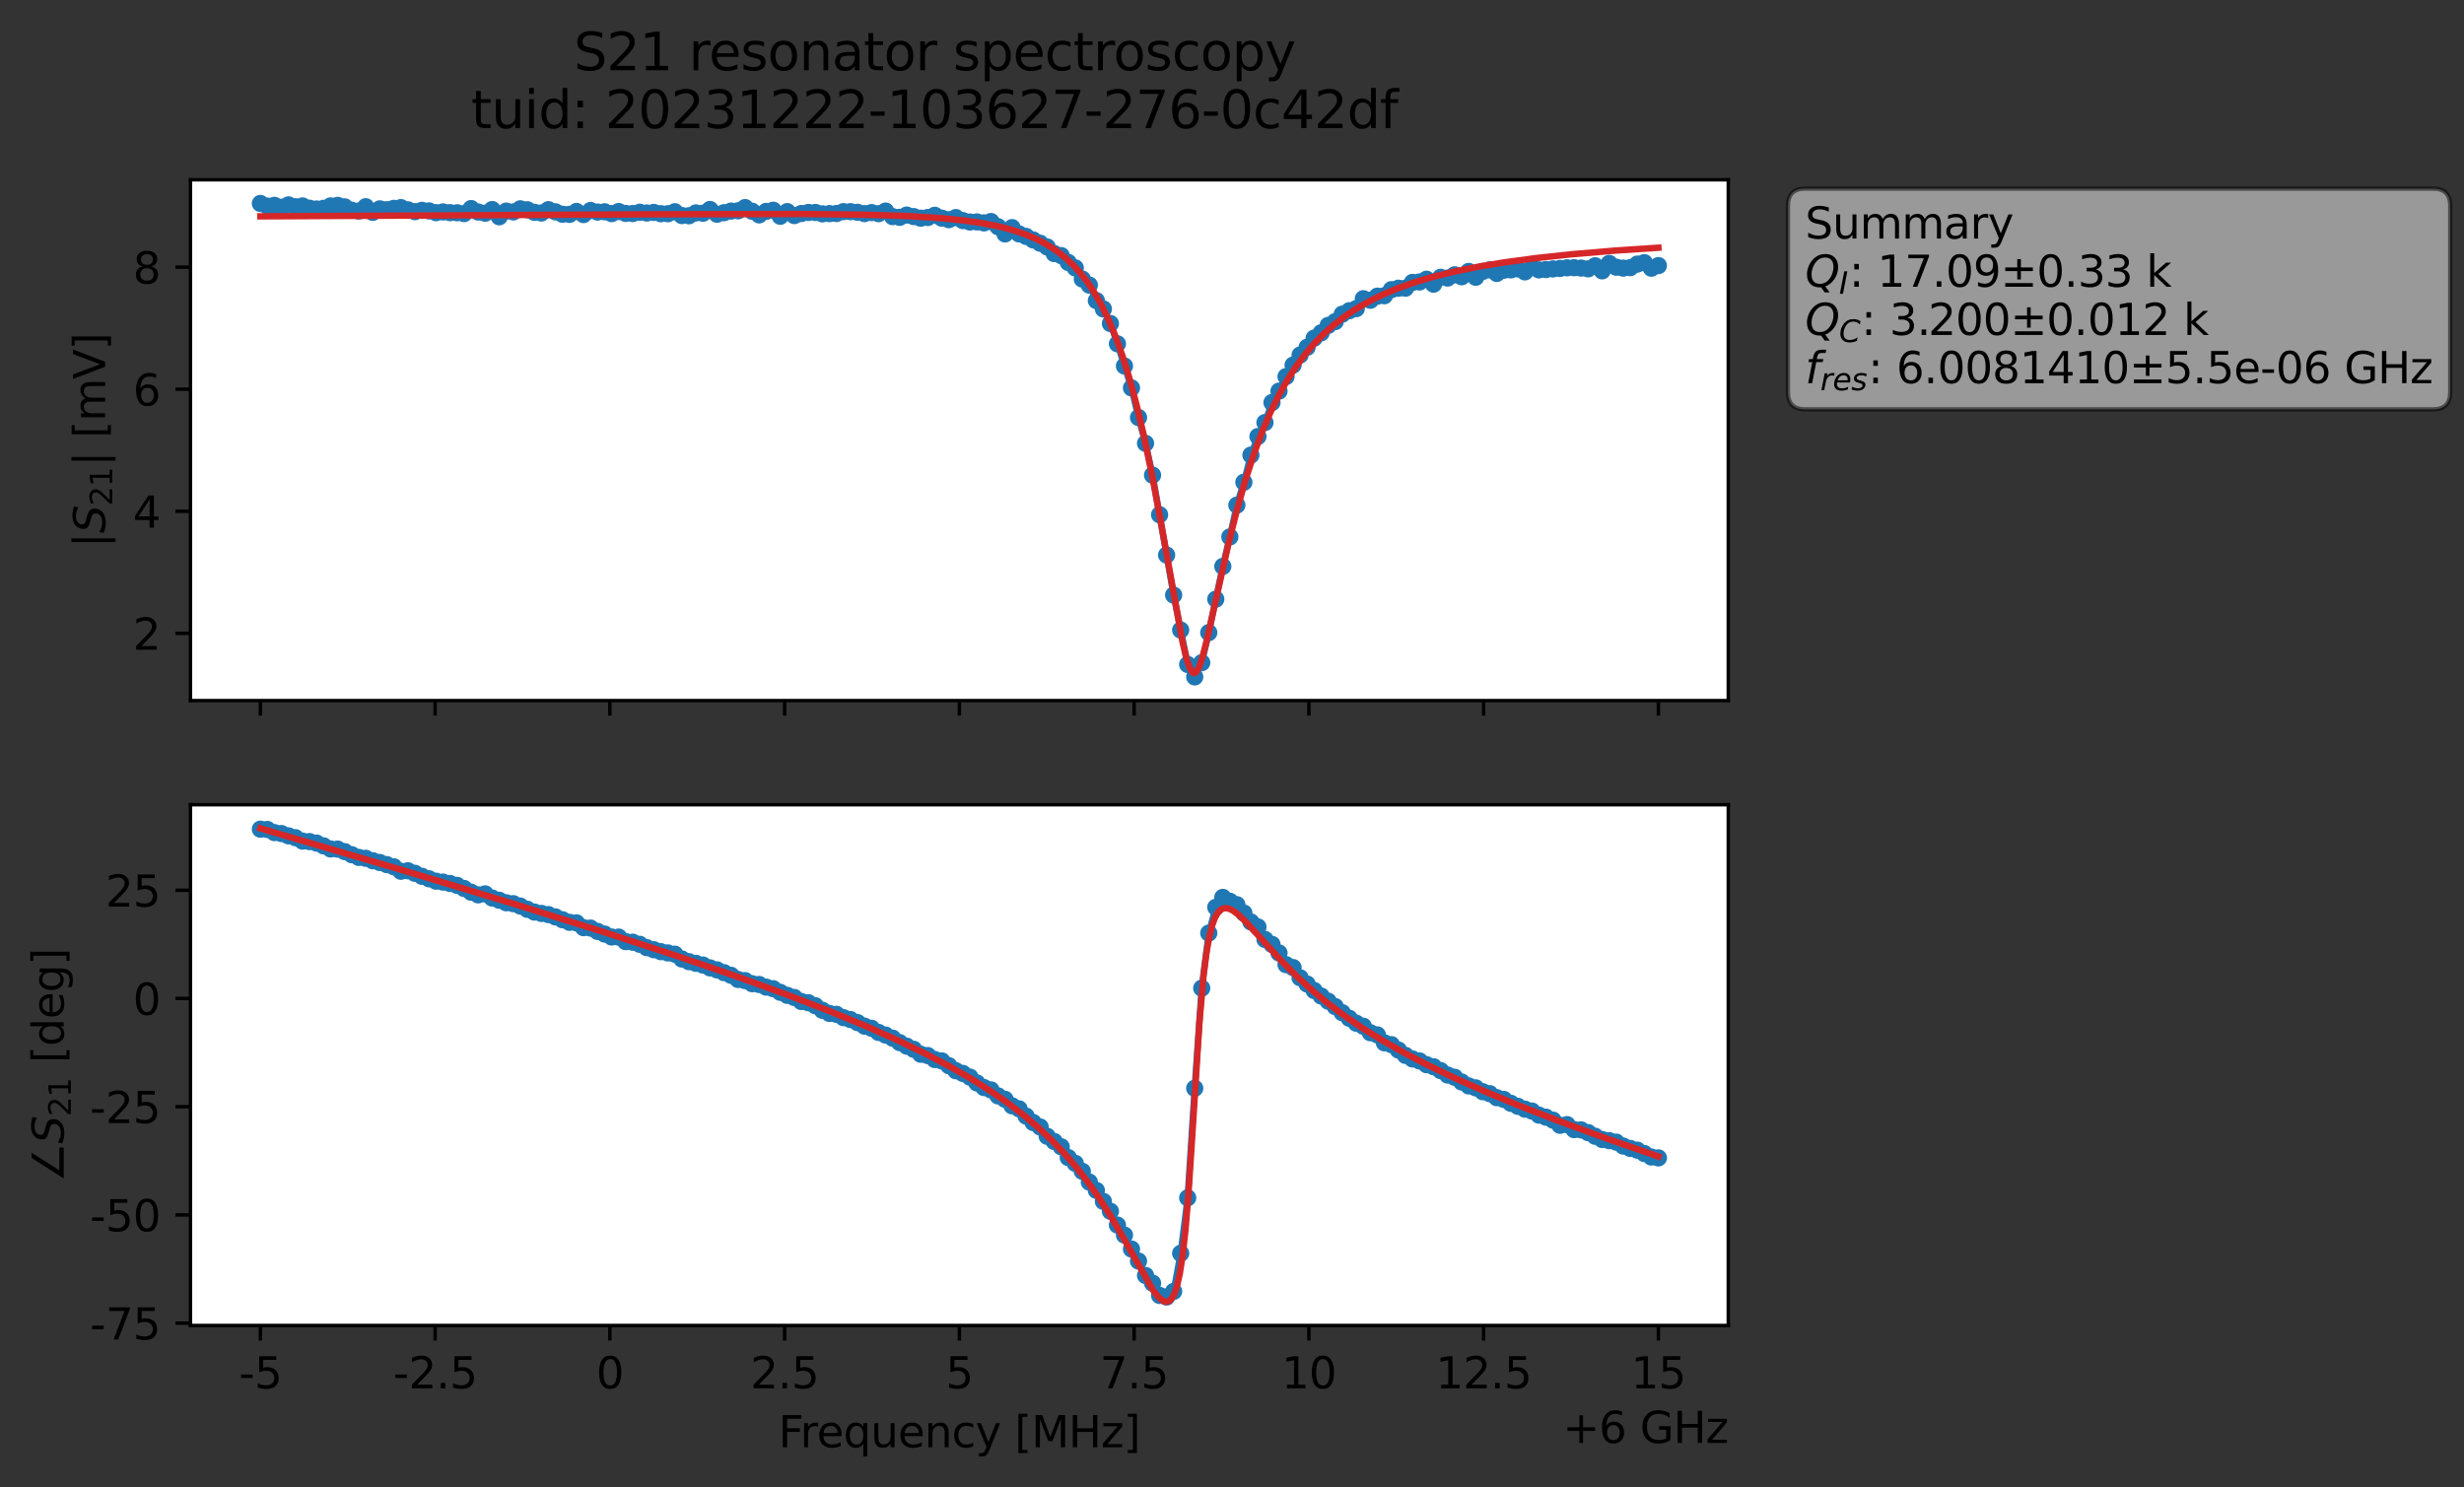 <?xml version="1.0" encoding="utf-8" standalone="no"?>
<!DOCTYPE svg PUBLIC "-//W3C//DTD SVG 1.1//EN"
  "http://www.w3.org/Graphics/SVG/1.1/DTD/svg11.dtd">
<svg xmlns:xlink="http://www.w3.org/1999/xlink" width="572.209pt" height="345.428pt" viewBox="0 0 572.209 345.428" xmlns="http://www.w3.org/2000/svg" version="1.1">
 <rect x="0" y="0" width="572.209" height="345.428" fill="#333333" stroke="none"/>
 <defs>
  <style type="text/css">*{stroke-linejoin: round; stroke-linecap: butt}</style>
 </defs>
 <g id="figure_1">
  <g id="patch_1">
   <path d="M 0 345.428 
L 572.209 345.428 
L 572.209 -0 
L 0 -0 
L 0 345.428 
z
" style="fill: none; opacity: 0"/>
  </g>
  <g id="axes_1">
   <g id="patch_2">
    <path d="M 44.233 162.72 
L 401.353 162.72 
L 401.353 41.76 
L 44.233 41.76 
z
" style="fill: #ffffff"/>
   </g>
   <g id="matplotlib.axis_1">
    <g id="xtick_1">
     <g id="line2d_1">
      <defs>
       <path id="m7bef4b60a7" d="M 0 0 
L 0 3.5 
" style="stroke: #000000; stroke-width: 0.8"/>
      </defs>
      <g>
       <use xlink:href="#m7bef4b60a7" x="60.466" y="162.72" style="stroke: #000000; stroke-width: 0.8"/>
      </g>
     </g>
    </g>
    <g id="xtick_2">
     <g id="line2d_2">
      <g>
       <use xlink:href="#m7bef4b60a7" x="101.047" y="162.72" style="stroke: #000000; stroke-width: 0.8"/>
      </g>
     </g>
    </g>
    <g id="xtick_3">
     <g id="line2d_3">
      <g>
       <use xlink:href="#m7bef4b60a7" x="141.629" y="162.72" style="stroke: #000000; stroke-width: 0.8"/>
      </g>
     </g>
    </g>
    <g id="xtick_4">
     <g id="line2d_4">
      <g>
       <use xlink:href="#m7bef4b60a7" x="182.211" y="162.72" style="stroke: #000000; stroke-width: 0.8"/>
      </g>
     </g>
    </g>
    <g id="xtick_5">
     <g id="line2d_5">
      <g>
       <use xlink:href="#m7bef4b60a7" x="222.793" y="162.72" style="stroke: #000000; stroke-width: 0.8"/>
      </g>
     </g>
    </g>
    <g id="xtick_6">
     <g id="line2d_6">
      <g>
       <use xlink:href="#m7bef4b60a7" x="263.375" y="162.72" style="stroke: #000000; stroke-width: 0.8"/>
      </g>
     </g>
    </g>
    <g id="xtick_7">
     <g id="line2d_7">
      <g>
       <use xlink:href="#m7bef4b60a7" x="303.956" y="162.72" style="stroke: #000000; stroke-width: 0.8"/>
      </g>
     </g>
    </g>
    <g id="xtick_8">
     <g id="line2d_8">
      <g>
       <use xlink:href="#m7bef4b60a7" x="344.538" y="162.72" style="stroke: #000000; stroke-width: 0.8"/>
      </g>
     </g>
    </g>
    <g id="xtick_9">
     <g id="line2d_9">
      <g>
       <use xlink:href="#m7bef4b60a7" x="385.12" y="162.72" style="stroke: #000000; stroke-width: 0.8"/>
      </g>
     </g>
    </g>
   </g>
   <g id="matplotlib.axis_2">
    <g id="ytick_1">
     <g id="line2d_10">
      <defs>
       <path id="me758a9dc63" d="M 0 0 
L -3.5 0 
" style="stroke: #000000; stroke-width: 0.8"/>
      </defs>
      <g>
       <use xlink:href="#me758a9dc63" x="44.233" y="147.104" style="stroke: #000000; stroke-width: 0.8"/>
      </g>
     </g>
     <g id="text_1">
      <!-- 2 -->
      <g transform="translate(30.87 150.903) scale(0.1 -0.1)">
       <defs>
        <path id="DejaVuSans-32" d="M 1228 531 
L 3431 531 
L 3431 0 
L 469 0 
L 469 531 
Q 828 903 1448 1529 
Q 2069 2156 2228 2338 
Q 2531 2678 2651 2914 
Q 2772 3150 2772 3378 
Q 2772 3750 2511 3984 
Q 2250 4219 1831 4219 
Q 1534 4219 1204 4116 
Q 875 4013 500 3803 
L 500 4441 
Q 881 4594 1212 4672 
Q 1544 4750 1819 4750 
Q 2544 4750 2975 4387 
Q 3406 4025 3406 3419 
Q 3406 3131 3298 2873 
Q 3191 2616 2906 2266 
Q 2828 2175 2409 1742 
Q 1991 1309 1228 531 
z
" transform="scale(0.016)"/>
       </defs>
       <use xlink:href="#DejaVuSans-32"/>
      </g>
     </g>
    </g>
    <g id="ytick_2">
     <g id="line2d_11">
      <g>
       <use xlink:href="#me758a9dc63" x="44.233" y="118.753" style="stroke: #000000; stroke-width: 0.8"/>
      </g>
     </g>
     <g id="text_2">
      <!-- 4 -->
      <g transform="translate(30.87 122.552) scale(0.1 -0.1)">
       <defs>
        <path id="DejaVuSans-34" d="M 2419 4116 
L 825 1625 
L 2419 1625 
L 2419 4116 
z
M 2253 4666 
L 3047 4666 
L 3047 1625 
L 3713 1625 
L 3713 1100 
L 3047 1100 
L 3047 0 
L 2419 0 
L 2419 1100 
L 313 1100 
L 313 1709 
L 2253 4666 
z
" transform="scale(0.016)"/>
       </defs>
       <use xlink:href="#DejaVuSans-34"/>
      </g>
     </g>
    </g>
    <g id="ytick_3">
     <g id="line2d_12">
      <g>
       <use xlink:href="#me758a9dc63" x="44.233" y="90.401" style="stroke: #000000; stroke-width: 0.8"/>
      </g>
     </g>
     <g id="text_3">
      <!-- 6 -->
      <g transform="translate(30.87 94.201) scale(0.1 -0.1)">
       <defs>
        <path id="DejaVuSans-36" d="M 2113 2584 
Q 1688 2584 1439 2293 
Q 1191 2003 1191 1497 
Q 1191 994 1439 701 
Q 1688 409 2113 409 
Q 2538 409 2786 701 
Q 3034 994 3034 1497 
Q 3034 2003 2786 2293 
Q 2538 2584 2113 2584 
z
M 3366 4563 
L 3366 3988 
Q 3128 4100 2886 4159 
Q 2644 4219 2406 4219 
Q 1781 4219 1451 3797 
Q 1122 3375 1075 2522 
Q 1259 2794 1537 2939 
Q 1816 3084 2150 3084 
Q 2853 3084 3261 2657 
Q 3669 2231 3669 1497 
Q 3669 778 3244 343 
Q 2819 -91 2113 -91 
Q 1303 -91 875 529 
Q 447 1150 447 2328 
Q 447 3434 972 4092 
Q 1497 4750 2381 4750 
Q 2619 4750 2861 4703 
Q 3103 4656 3366 4563 
z
" transform="scale(0.016)"/>
       </defs>
       <use xlink:href="#DejaVuSans-36"/>
      </g>
     </g>
    </g>
    <g id="ytick_4">
     <g id="line2d_13">
      <g>
       <use xlink:href="#me758a9dc63" x="44.233" y="62.05" style="stroke: #000000; stroke-width: 0.8"/>
      </g>
     </g>
     <g id="text_4">
      <!-- 8 -->
      <g transform="translate(30.87 65.85) scale(0.1 -0.1)">
       <defs>
        <path id="DejaVuSans-38" d="M 2034 2216 
Q 1584 2216 1326 1975 
Q 1069 1734 1069 1313 
Q 1069 891 1326 650 
Q 1584 409 2034 409 
Q 2484 409 2743 651 
Q 3003 894 3003 1313 
Q 3003 1734 2745 1975 
Q 2488 2216 2034 2216 
z
M 1403 2484 
Q 997 2584 770 2862 
Q 544 3141 544 3541 
Q 544 4100 942 4425 
Q 1341 4750 2034 4750 
Q 2731 4750 3128 4425 
Q 3525 4100 3525 3541 
Q 3525 3141 3298 2862 
Q 3072 2584 2669 2484 
Q 3125 2378 3379 2068 
Q 3634 1759 3634 1313 
Q 3634 634 3220 271 
Q 2806 -91 2034 -91 
Q 1263 -91 848 271 
Q 434 634 434 1313 
Q 434 1759 690 2068 
Q 947 2378 1403 2484 
z
M 1172 3481 
Q 1172 3119 1398 2916 
Q 1625 2713 2034 2713 
Q 2441 2713 2670 2916 
Q 2900 3119 2900 3481 
Q 2900 3844 2670 4047 
Q 2441 4250 2034 4250 
Q 1625 4250 1398 4047 
Q 1172 3844 1172 3481 
z
" transform="scale(0.016)"/>
       </defs>
       <use xlink:href="#DejaVuSans-38"/>
      </g>
     </g>
    </g>
    <g id="text_5">
     <!-- $|S_{21}|$ [mV] -->
     <g transform="translate(24.47 127.19) rotate(-90) scale(0.1 -0.1)">
      <defs>
       <path id="DejaVuSans-7c" d="M 1344 4891 
L 1344 -1509 
L 813 -1509 
L 813 4891 
L 1344 4891 
z
" transform="scale(0.016)"/>
       <path id="DejaVuSans-Oblique-53" d="M 3859 4513 
L 3738 3897 
Q 3422 4066 3111 4152 
Q 2800 4238 2509 4238 
Q 1944 4238 1609 3991 
Q 1275 3744 1275 3334 
Q 1275 3109 1398 2989 
Q 1522 2869 2034 2731 
L 2413 2638 
Q 3053 2472 3303 2217 
Q 3553 1963 3553 1503 
Q 3553 797 2998 353 
Q 2444 -91 1538 -91 
Q 1166 -91 791 -17 
Q 416 56 38 206 
L 166 856 
Q 513 641 861 531 
Q 1209 422 1556 422 
Q 2147 422 2503 684 
Q 2859 947 2859 1369 
Q 2859 1650 2717 1795 
Q 2575 1941 2106 2059 
L 1728 2156 
Q 1081 2325 845 2545 
Q 609 2766 609 3163 
Q 609 3859 1145 4304 
Q 1681 4750 2541 4750 
Q 2875 4750 3203 4690 
Q 3531 4631 3859 4513 
z
" transform="scale(0.016)"/>
       <path id="DejaVuSans-31" d="M 794 531 
L 1825 531 
L 1825 4091 
L 703 3866 
L 703 4441 
L 1819 4666 
L 2450 4666 
L 2450 531 
L 3481 531 
L 3481 0 
L 794 0 
L 794 531 
z
" transform="scale(0.016)"/>
       <path id="DejaVuSans-20" transform="scale(0.016)"/>
       <path id="DejaVuSans-5b" d="M 550 4863 
L 1875 4863 
L 1875 4416 
L 1125 4416 
L 1125 -397 
L 1875 -397 
L 1875 -844 
L 550 -844 
L 550 4863 
z
" transform="scale(0.016)"/>
       <path id="DejaVuSans-6d" d="M 3328 2828 
Q 3544 3216 3844 3400 
Q 4144 3584 4550 3584 
Q 5097 3584 5394 3201 
Q 5691 2819 5691 2113 
L 5691 0 
L 5113 0 
L 5113 2094 
Q 5113 2597 4934 2840 
Q 4756 3084 4391 3084 
Q 3944 3084 3684 2787 
Q 3425 2491 3425 1978 
L 3425 0 
L 2847 0 
L 2847 2094 
Q 2847 2600 2669 2842 
Q 2491 3084 2119 3084 
Q 1678 3084 1418 2786 
Q 1159 2488 1159 1978 
L 1159 0 
L 581 0 
L 581 3500 
L 1159 3500 
L 1159 2956 
Q 1356 3278 1631 3431 
Q 1906 3584 2284 3584 
Q 2666 3584 2933 3390 
Q 3200 3197 3328 2828 
z
" transform="scale(0.016)"/>
       <path id="DejaVuSans-56" d="M 1831 0 
L 50 4666 
L 709 4666 
L 2188 738 
L 3669 4666 
L 4325 4666 
L 2547 0 
L 1831 0 
z
" transform="scale(0.016)"/>
       <path id="DejaVuSans-5d" d="M 1947 4863 
L 1947 -844 
L 622 -844 
L 622 -397 
L 1369 -397 
L 1369 4416 
L 622 4416 
L 622 4863 
L 1947 4863 
z
" transform="scale(0.016)"/>
      </defs>
      <use xlink:href="#DejaVuSans-7c" transform="translate(0 0.578)"/>
      <use xlink:href="#DejaVuSans-Oblique-53" transform="translate(33.691 0.578)"/>
      <use xlink:href="#DejaVuSans-32" transform="translate(97.168 -15.828) scale(0.7)"/>
      <use xlink:href="#DejaVuSans-31" transform="translate(141.704 -15.828) scale(0.7)"/>
      <use xlink:href="#DejaVuSans-7c" transform="translate(188.975 0.578)"/>
      <use xlink:href="#DejaVuSans-20" transform="translate(222.666 0.578)"/>
      <use xlink:href="#DejaVuSans-5b" transform="translate(254.453 0.578)"/>
      <use xlink:href="#DejaVuSans-6d" transform="translate(293.467 0.578)"/>
      <use xlink:href="#DejaVuSans-56" transform="translate(390.879 0.578)"/>
      <use xlink:href="#DejaVuSans-5d" transform="translate(459.287 0.578)"/>
     </g>
    </g>
   </g>
   <g id="line2d_14">
    <path d="M 60.466 47.258 
L 62.097 47.873 
L 63.728 47.699 
L 65.36 48.145 
L 66.991 47.592 
L 68.623 48.016 
L 70.254 47.835 
L 71.886 48.371 
L 73.517 48.543 
L 75.148 48.387 
L 76.78 47.826 
L 78.411 47.705 
L 80.043 48.051 
L 81.674 48.829 
L 83.306 49.022 
L 84.937 48.013 
L 86.568 49.324 
L 88.2 48.516 
L 89.831 48.709 
L 91.463 48.395 
L 93.094 48.221 
L 96.357 49.166 
L 97.988 48.858 
L 99.62 48.991 
L 101.251 49.397 
L 102.883 49.222 
L 104.514 49.395 
L 106.146 49.423 
L 107.777 49.609 
L 109.408 48.443 
L 111.04 49.249 
L 112.671 49.519 
L 114.303 48.673 
L 115.934 50.356 
L 117.566 49.034 
L 119.197 49.222 
L 120.828 48.499 
L 122.46 48.722 
L 124.091 49.312 
L 125.723 49.47 
L 127.354 48.703 
L 130.617 49.756 
L 132.248 49.793 
L 133.88 49.114 
L 135.511 49.836 
L 137.143 48.89 
L 138.774 49.261 
L 140.406 49.195 
L 142.037 49.615 
L 143.668 49.136 
L 145.3 49.571 
L 146.931 49.596 
L 148.563 49.3 
L 150.194 49.475 
L 151.826 49.344 
L 153.457 49.638 
L 155.088 49.642 
L 156.72 49.185 
L 158.351 50.063 
L 159.983 50.111 
L 161.614 49.454 
L 163.246 49.53 
L 164.877 48.657 
L 166.508 49.755 
L 169.771 49.03 
L 171.403 48.964 
L 173.034 48.217 
L 176.297 49.91 
L 177.928 49.103 
L 179.56 48.83 
L 181.191 50.235 
L 182.823 49.157 
L 184.454 50.067 
L 186.086 49.597 
L 187.717 49.353 
L 189.349 49.353 
L 190.98 49.671 
L 194.243 49.593 
L 195.874 49.155 
L 197.506 49.164 
L 199.137 49.318 
L 200.769 49.615 
L 202.4 49.38 
L 204.031 49.629 
L 205.663 49.03 
L 207.294 50.317 
L 208.926 50.477 
L 210.557 49.955 
L 213.82 50.677 
L 215.451 50.523 
L 217.083 50.006 
L 218.714 50.67 
L 220.346 51.029 
L 221.977 50.539 
L 223.609 51.239 
L 225.24 51.563 
L 226.871 51.546 
L 228.503 51.771 
L 230.134 51.455 
L 231.766 52.656 
L 233.397 54.333 
L 235.029 52.871 
L 236.66 54.333 
L 238.291 54.911 
L 243.186 57.368 
L 244.817 58.901 
L 246.449 59.373 
L 248.08 60.959 
L 249.711 62.228 
L 251.343 64.818 
L 252.974 66.219 
L 254.606 69.822 
L 256.237 71.762 
L 257.869 75.142 
L 259.5 79.855 
L 262.763 90.105 
L 264.394 96.98 
L 266.026 102.972 
L 267.657 110.36 
L 272.551 138.221 
L 275.814 154.338 
L 277.446 157.222 
L 279.077 153.92 
L 280.709 146.932 
L 283.971 131.559 
L 285.603 124.712 
L 287.234 117.331 
L 288.866 112.014 
L 290.497 105.706 
L 292.129 101.388 
L 293.76 98.152 
L 295.391 93.501 
L 297.023 90.845 
L 298.654 87.476 
L 300.286 84.8 
L 301.917 82.468 
L 303.549 80.664 
L 305.18 78.54 
L 306.811 77.297 
L 308.443 75.58 
L 310.074 74.702 
L 311.706 72.974 
L 313.337 72.176 
L 314.969 71.689 
L 316.6 69.38 
L 318.231 69.746 
L 319.863 68.791 
L 321.494 68.689 
L 323.126 67.282 
L 324.757 66.943 
L 326.389 66.932 
L 328.02 65.594 
L 329.651 65.494 
L 331.283 64.855 
L 332.914 66.002 
L 334.546 64.407 
L 336.177 64.584 
L 337.809 63.833 
L 339.44 64.285 
L 341.071 63.045 
L 342.703 64.401 
L 344.334 63.042 
L 345.966 62.677 
L 347.597 63.506 
L 349.229 62.773 
L 350.86 62.69 
L 352.491 62.46 
L 354.123 63.15 
L 355.754 62.157 
L 357.386 62.686 
L 362.28 62.351 
L 365.543 62.175 
L 368.806 62.443 
L 370.437 61.734 
L 372.069 62.91 
L 373.7 61.189 
L 375.332 62.061 
L 376.963 62.272 
L 378.594 62.165 
L 380.226 61.343 
L 381.857 61.011 
L 383.489 62.297 
L 385.12 61.693 
L 385.12 61.693 
" clip-path="url(#pcc6da3da65)" style="fill: none; stroke: #1f77b4; stroke-width: 1.5; stroke-linecap: square"/>
    <defs>
     <path id="m0abba2cf4d" d="M 0 1.5 
C 0.398 1.5 0.779 1.342 1.061 1.061 
C 1.342 0.779 1.5 0.398 1.5 0 
C 1.5 -0.398 1.342 -0.779 1.061 -1.061 
C 0.779 -1.342 0.398 -1.5 0 -1.5 
C -0.398 -1.5 -0.779 -1.342 -1.061 -1.061 
C -1.342 -0.779 -1.5 -0.398 -1.5 0 
C -1.5 0.398 -1.342 0.779 -1.061 1.061 
C -0.779 1.342 -0.398 1.5 0 1.5 
z
" style="stroke: #1f77b4"/>
    </defs>
    <g clip-path="url(#pcc6da3da65)">
     <use xlink:href="#m0abba2cf4d" x="60.466" y="47.258" style="fill: #1f77b4; stroke: #1f77b4"/>
     <use xlink:href="#m0abba2cf4d" x="62.097" y="47.873" style="fill: #1f77b4; stroke: #1f77b4"/>
     <use xlink:href="#m0abba2cf4d" x="63.728" y="47.699" style="fill: #1f77b4; stroke: #1f77b4"/>
     <use xlink:href="#m0abba2cf4d" x="65.36" y="48.145" style="fill: #1f77b4; stroke: #1f77b4"/>
     <use xlink:href="#m0abba2cf4d" x="66.991" y="47.592" style="fill: #1f77b4; stroke: #1f77b4"/>
     <use xlink:href="#m0abba2cf4d" x="68.623" y="48.016" style="fill: #1f77b4; stroke: #1f77b4"/>
     <use xlink:href="#m0abba2cf4d" x="70.254" y="47.835" style="fill: #1f77b4; stroke: #1f77b4"/>
     <use xlink:href="#m0abba2cf4d" x="71.886" y="48.371" style="fill: #1f77b4; stroke: #1f77b4"/>
     <use xlink:href="#m0abba2cf4d" x="73.517" y="48.543" style="fill: #1f77b4; stroke: #1f77b4"/>
     <use xlink:href="#m0abba2cf4d" x="75.148" y="48.387" style="fill: #1f77b4; stroke: #1f77b4"/>
     <use xlink:href="#m0abba2cf4d" x="76.78" y="47.826" style="fill: #1f77b4; stroke: #1f77b4"/>
     <use xlink:href="#m0abba2cf4d" x="78.411" y="47.705" style="fill: #1f77b4; stroke: #1f77b4"/>
     <use xlink:href="#m0abba2cf4d" x="80.043" y="48.051" style="fill: #1f77b4; stroke: #1f77b4"/>
     <use xlink:href="#m0abba2cf4d" x="81.674" y="48.829" style="fill: #1f77b4; stroke: #1f77b4"/>
     <use xlink:href="#m0abba2cf4d" x="83.306" y="49.022" style="fill: #1f77b4; stroke: #1f77b4"/>
     <use xlink:href="#m0abba2cf4d" x="84.937" y="48.013" style="fill: #1f77b4; stroke: #1f77b4"/>
     <use xlink:href="#m0abba2cf4d" x="86.568" y="49.324" style="fill: #1f77b4; stroke: #1f77b4"/>
     <use xlink:href="#m0abba2cf4d" x="88.2" y="48.516" style="fill: #1f77b4; stroke: #1f77b4"/>
     <use xlink:href="#m0abba2cf4d" x="89.831" y="48.709" style="fill: #1f77b4; stroke: #1f77b4"/>
     <use xlink:href="#m0abba2cf4d" x="91.463" y="48.395" style="fill: #1f77b4; stroke: #1f77b4"/>
     <use xlink:href="#m0abba2cf4d" x="93.094" y="48.221" style="fill: #1f77b4; stroke: #1f77b4"/>
     <use xlink:href="#m0abba2cf4d" x="94.726" y="48.741" style="fill: #1f77b4; stroke: #1f77b4"/>
     <use xlink:href="#m0abba2cf4d" x="96.357" y="49.166" style="fill: #1f77b4; stroke: #1f77b4"/>
     <use xlink:href="#m0abba2cf4d" x="97.988" y="48.858" style="fill: #1f77b4; stroke: #1f77b4"/>
     <use xlink:href="#m0abba2cf4d" x="99.62" y="48.991" style="fill: #1f77b4; stroke: #1f77b4"/>
     <use xlink:href="#m0abba2cf4d" x="101.251" y="49.397" style="fill: #1f77b4; stroke: #1f77b4"/>
     <use xlink:href="#m0abba2cf4d" x="102.883" y="49.222" style="fill: #1f77b4; stroke: #1f77b4"/>
     <use xlink:href="#m0abba2cf4d" x="104.514" y="49.395" style="fill: #1f77b4; stroke: #1f77b4"/>
     <use xlink:href="#m0abba2cf4d" x="106.146" y="49.423" style="fill: #1f77b4; stroke: #1f77b4"/>
     <use xlink:href="#m0abba2cf4d" x="107.777" y="49.609" style="fill: #1f77b4; stroke: #1f77b4"/>
     <use xlink:href="#m0abba2cf4d" x="109.408" y="48.443" style="fill: #1f77b4; stroke: #1f77b4"/>
     <use xlink:href="#m0abba2cf4d" x="111.04" y="49.249" style="fill: #1f77b4; stroke: #1f77b4"/>
     <use xlink:href="#m0abba2cf4d" x="112.671" y="49.519" style="fill: #1f77b4; stroke: #1f77b4"/>
     <use xlink:href="#m0abba2cf4d" x="114.303" y="48.673" style="fill: #1f77b4; stroke: #1f77b4"/>
     <use xlink:href="#m0abba2cf4d" x="115.934" y="50.356" style="fill: #1f77b4; stroke: #1f77b4"/>
     <use xlink:href="#m0abba2cf4d" x="117.566" y="49.034" style="fill: #1f77b4; stroke: #1f77b4"/>
     <use xlink:href="#m0abba2cf4d" x="119.197" y="49.222" style="fill: #1f77b4; stroke: #1f77b4"/>
     <use xlink:href="#m0abba2cf4d" x="120.828" y="48.499" style="fill: #1f77b4; stroke: #1f77b4"/>
     <use xlink:href="#m0abba2cf4d" x="122.46" y="48.722" style="fill: #1f77b4; stroke: #1f77b4"/>
     <use xlink:href="#m0abba2cf4d" x="124.091" y="49.312" style="fill: #1f77b4; stroke: #1f77b4"/>
     <use xlink:href="#m0abba2cf4d" x="125.723" y="49.47" style="fill: #1f77b4; stroke: #1f77b4"/>
     <use xlink:href="#m0abba2cf4d" x="127.354" y="48.703" style="fill: #1f77b4; stroke: #1f77b4"/>
     <use xlink:href="#m0abba2cf4d" x="128.986" y="49.201" style="fill: #1f77b4; stroke: #1f77b4"/>
     <use xlink:href="#m0abba2cf4d" x="130.617" y="49.756" style="fill: #1f77b4; stroke: #1f77b4"/>
     <use xlink:href="#m0abba2cf4d" x="132.248" y="49.793" style="fill: #1f77b4; stroke: #1f77b4"/>
     <use xlink:href="#m0abba2cf4d" x="133.88" y="49.114" style="fill: #1f77b4; stroke: #1f77b4"/>
     <use xlink:href="#m0abba2cf4d" x="135.511" y="49.836" style="fill: #1f77b4; stroke: #1f77b4"/>
     <use xlink:href="#m0abba2cf4d" x="137.143" y="48.89" style="fill: #1f77b4; stroke: #1f77b4"/>
     <use xlink:href="#m0abba2cf4d" x="138.774" y="49.261" style="fill: #1f77b4; stroke: #1f77b4"/>
     <use xlink:href="#m0abba2cf4d" x="140.406" y="49.195" style="fill: #1f77b4; stroke: #1f77b4"/>
     <use xlink:href="#m0abba2cf4d" x="142.037" y="49.615" style="fill: #1f77b4; stroke: #1f77b4"/>
     <use xlink:href="#m0abba2cf4d" x="143.668" y="49.136" style="fill: #1f77b4; stroke: #1f77b4"/>
     <use xlink:href="#m0abba2cf4d" x="145.3" y="49.571" style="fill: #1f77b4; stroke: #1f77b4"/>
     <use xlink:href="#m0abba2cf4d" x="146.931" y="49.596" style="fill: #1f77b4; stroke: #1f77b4"/>
     <use xlink:href="#m0abba2cf4d" x="148.563" y="49.3" style="fill: #1f77b4; stroke: #1f77b4"/>
     <use xlink:href="#m0abba2cf4d" x="150.194" y="49.475" style="fill: #1f77b4; stroke: #1f77b4"/>
     <use xlink:href="#m0abba2cf4d" x="151.826" y="49.344" style="fill: #1f77b4; stroke: #1f77b4"/>
     <use xlink:href="#m0abba2cf4d" x="153.457" y="49.638" style="fill: #1f77b4; stroke: #1f77b4"/>
     <use xlink:href="#m0abba2cf4d" x="155.088" y="49.642" style="fill: #1f77b4; stroke: #1f77b4"/>
     <use xlink:href="#m0abba2cf4d" x="156.72" y="49.185" style="fill: #1f77b4; stroke: #1f77b4"/>
     <use xlink:href="#m0abba2cf4d" x="158.351" y="50.063" style="fill: #1f77b4; stroke: #1f77b4"/>
     <use xlink:href="#m0abba2cf4d" x="159.983" y="50.111" style="fill: #1f77b4; stroke: #1f77b4"/>
     <use xlink:href="#m0abba2cf4d" x="161.614" y="49.454" style="fill: #1f77b4; stroke: #1f77b4"/>
     <use xlink:href="#m0abba2cf4d" x="163.246" y="49.53" style="fill: #1f77b4; stroke: #1f77b4"/>
     <use xlink:href="#m0abba2cf4d" x="164.877" y="48.657" style="fill: #1f77b4; stroke: #1f77b4"/>
     <use xlink:href="#m0abba2cf4d" x="166.508" y="49.755" style="fill: #1f77b4; stroke: #1f77b4"/>
     <use xlink:href="#m0abba2cf4d" x="168.14" y="49.404" style="fill: #1f77b4; stroke: #1f77b4"/>
     <use xlink:href="#m0abba2cf4d" x="169.771" y="49.03" style="fill: #1f77b4; stroke: #1f77b4"/>
     <use xlink:href="#m0abba2cf4d" x="171.403" y="48.964" style="fill: #1f77b4; stroke: #1f77b4"/>
     <use xlink:href="#m0abba2cf4d" x="173.034" y="48.217" style="fill: #1f77b4; stroke: #1f77b4"/>
     <use xlink:href="#m0abba2cf4d" x="174.666" y="49.069" style="fill: #1f77b4; stroke: #1f77b4"/>
     <use xlink:href="#m0abba2cf4d" x="176.297" y="49.91" style="fill: #1f77b4; stroke: #1f77b4"/>
     <use xlink:href="#m0abba2cf4d" x="177.928" y="49.103" style="fill: #1f77b4; stroke: #1f77b4"/>
     <use xlink:href="#m0abba2cf4d" x="179.56" y="48.83" style="fill: #1f77b4; stroke: #1f77b4"/>
     <use xlink:href="#m0abba2cf4d" x="181.191" y="50.235" style="fill: #1f77b4; stroke: #1f77b4"/>
     <use xlink:href="#m0abba2cf4d" x="182.823" y="49.157" style="fill: #1f77b4; stroke: #1f77b4"/>
     <use xlink:href="#m0abba2cf4d" x="184.454" y="50.067" style="fill: #1f77b4; stroke: #1f77b4"/>
     <use xlink:href="#m0abba2cf4d" x="186.086" y="49.597" style="fill: #1f77b4; stroke: #1f77b4"/>
     <use xlink:href="#m0abba2cf4d" x="187.717" y="49.353" style="fill: #1f77b4; stroke: #1f77b4"/>
     <use xlink:href="#m0abba2cf4d" x="189.349" y="49.353" style="fill: #1f77b4; stroke: #1f77b4"/>
     <use xlink:href="#m0abba2cf4d" x="190.98" y="49.671" style="fill: #1f77b4; stroke: #1f77b4"/>
     <use xlink:href="#m0abba2cf4d" x="192.611" y="49.619" style="fill: #1f77b4; stroke: #1f77b4"/>
     <use xlink:href="#m0abba2cf4d" x="194.243" y="49.593" style="fill: #1f77b4; stroke: #1f77b4"/>
     <use xlink:href="#m0abba2cf4d" x="195.874" y="49.155" style="fill: #1f77b4; stroke: #1f77b4"/>
     <use xlink:href="#m0abba2cf4d" x="197.506" y="49.164" style="fill: #1f77b4; stroke: #1f77b4"/>
     <use xlink:href="#m0abba2cf4d" x="199.137" y="49.318" style="fill: #1f77b4; stroke: #1f77b4"/>
     <use xlink:href="#m0abba2cf4d" x="200.769" y="49.615" style="fill: #1f77b4; stroke: #1f77b4"/>
     <use xlink:href="#m0abba2cf4d" x="202.4" y="49.38" style="fill: #1f77b4; stroke: #1f77b4"/>
     <use xlink:href="#m0abba2cf4d" x="204.031" y="49.629" style="fill: #1f77b4; stroke: #1f77b4"/>
     <use xlink:href="#m0abba2cf4d" x="205.663" y="49.03" style="fill: #1f77b4; stroke: #1f77b4"/>
     <use xlink:href="#m0abba2cf4d" x="207.294" y="50.317" style="fill: #1f77b4; stroke: #1f77b4"/>
     <use xlink:href="#m0abba2cf4d" x="208.926" y="50.477" style="fill: #1f77b4; stroke: #1f77b4"/>
     <use xlink:href="#m0abba2cf4d" x="210.557" y="49.955" style="fill: #1f77b4; stroke: #1f77b4"/>
     <use xlink:href="#m0abba2cf4d" x="212.189" y="50.305" style="fill: #1f77b4; stroke: #1f77b4"/>
     <use xlink:href="#m0abba2cf4d" x="213.82" y="50.677" style="fill: #1f77b4; stroke: #1f77b4"/>
     <use xlink:href="#m0abba2cf4d" x="215.451" y="50.523" style="fill: #1f77b4; stroke: #1f77b4"/>
     <use xlink:href="#m0abba2cf4d" x="217.083" y="50.006" style="fill: #1f77b4; stroke: #1f77b4"/>
     <use xlink:href="#m0abba2cf4d" x="218.714" y="50.67" style="fill: #1f77b4; stroke: #1f77b4"/>
     <use xlink:href="#m0abba2cf4d" x="220.346" y="51.029" style="fill: #1f77b4; stroke: #1f77b4"/>
     <use xlink:href="#m0abba2cf4d" x="221.977" y="50.539" style="fill: #1f77b4; stroke: #1f77b4"/>
     <use xlink:href="#m0abba2cf4d" x="223.609" y="51.239" style="fill: #1f77b4; stroke: #1f77b4"/>
     <use xlink:href="#m0abba2cf4d" x="225.24" y="51.563" style="fill: #1f77b4; stroke: #1f77b4"/>
     <use xlink:href="#m0abba2cf4d" x="226.871" y="51.546" style="fill: #1f77b4; stroke: #1f77b4"/>
     <use xlink:href="#m0abba2cf4d" x="228.503" y="51.771" style="fill: #1f77b4; stroke: #1f77b4"/>
     <use xlink:href="#m0abba2cf4d" x="230.134" y="51.455" style="fill: #1f77b4; stroke: #1f77b4"/>
     <use xlink:href="#m0abba2cf4d" x="231.766" y="52.656" style="fill: #1f77b4; stroke: #1f77b4"/>
     <use xlink:href="#m0abba2cf4d" x="233.397" y="54.333" style="fill: #1f77b4; stroke: #1f77b4"/>
     <use xlink:href="#m0abba2cf4d" x="235.029" y="52.871" style="fill: #1f77b4; stroke: #1f77b4"/>
     <use xlink:href="#m0abba2cf4d" x="236.66" y="54.333" style="fill: #1f77b4; stroke: #1f77b4"/>
     <use xlink:href="#m0abba2cf4d" x="238.291" y="54.911" style="fill: #1f77b4; stroke: #1f77b4"/>
     <use xlink:href="#m0abba2cf4d" x="239.923" y="55.728" style="fill: #1f77b4; stroke: #1f77b4"/>
     <use xlink:href="#m0abba2cf4d" x="241.554" y="56.492" style="fill: #1f77b4; stroke: #1f77b4"/>
     <use xlink:href="#m0abba2cf4d" x="243.186" y="57.368" style="fill: #1f77b4; stroke: #1f77b4"/>
     <use xlink:href="#m0abba2cf4d" x="244.817" y="58.901" style="fill: #1f77b4; stroke: #1f77b4"/>
     <use xlink:href="#m0abba2cf4d" x="246.449" y="59.373" style="fill: #1f77b4; stroke: #1f77b4"/>
     <use xlink:href="#m0abba2cf4d" x="248.08" y="60.959" style="fill: #1f77b4; stroke: #1f77b4"/>
     <use xlink:href="#m0abba2cf4d" x="249.711" y="62.228" style="fill: #1f77b4; stroke: #1f77b4"/>
     <use xlink:href="#m0abba2cf4d" x="251.343" y="64.818" style="fill: #1f77b4; stroke: #1f77b4"/>
     <use xlink:href="#m0abba2cf4d" x="252.974" y="66.219" style="fill: #1f77b4; stroke: #1f77b4"/>
     <use xlink:href="#m0abba2cf4d" x="254.606" y="69.822" style="fill: #1f77b4; stroke: #1f77b4"/>
     <use xlink:href="#m0abba2cf4d" x="256.237" y="71.762" style="fill: #1f77b4; stroke: #1f77b4"/>
     <use xlink:href="#m0abba2cf4d" x="257.869" y="75.142" style="fill: #1f77b4; stroke: #1f77b4"/>
     <use xlink:href="#m0abba2cf4d" x="259.5" y="79.855" style="fill: #1f77b4; stroke: #1f77b4"/>
     <use xlink:href="#m0abba2cf4d" x="261.131" y="85.011" style="fill: #1f77b4; stroke: #1f77b4"/>
     <use xlink:href="#m0abba2cf4d" x="262.763" y="90.105" style="fill: #1f77b4; stroke: #1f77b4"/>
     <use xlink:href="#m0abba2cf4d" x="264.394" y="96.98" style="fill: #1f77b4; stroke: #1f77b4"/>
     <use xlink:href="#m0abba2cf4d" x="266.026" y="102.972" style="fill: #1f77b4; stroke: #1f77b4"/>
     <use xlink:href="#m0abba2cf4d" x="267.657" y="110.36" style="fill: #1f77b4; stroke: #1f77b4"/>
     <use xlink:href="#m0abba2cf4d" x="269.289" y="119.562" style="fill: #1f77b4; stroke: #1f77b4"/>
     <use xlink:href="#m0abba2cf4d" x="270.92" y="128.918" style="fill: #1f77b4; stroke: #1f77b4"/>
     <use xlink:href="#m0abba2cf4d" x="272.551" y="138.221" style="fill: #1f77b4; stroke: #1f77b4"/>
     <use xlink:href="#m0abba2cf4d" x="274.183" y="146.338" style="fill: #1f77b4; stroke: #1f77b4"/>
     <use xlink:href="#m0abba2cf4d" x="275.814" y="154.338" style="fill: #1f77b4; stroke: #1f77b4"/>
     <use xlink:href="#m0abba2cf4d" x="277.446" y="157.222" style="fill: #1f77b4; stroke: #1f77b4"/>
     <use xlink:href="#m0abba2cf4d" x="279.077" y="153.92" style="fill: #1f77b4; stroke: #1f77b4"/>
     <use xlink:href="#m0abba2cf4d" x="280.709" y="146.932" style="fill: #1f77b4; stroke: #1f77b4"/>
     <use xlink:href="#m0abba2cf4d" x="282.34" y="139.168" style="fill: #1f77b4; stroke: #1f77b4"/>
     <use xlink:href="#m0abba2cf4d" x="283.971" y="131.559" style="fill: #1f77b4; stroke: #1f77b4"/>
     <use xlink:href="#m0abba2cf4d" x="285.603" y="124.712" style="fill: #1f77b4; stroke: #1f77b4"/>
     <use xlink:href="#m0abba2cf4d" x="287.234" y="117.331" style="fill: #1f77b4; stroke: #1f77b4"/>
     <use xlink:href="#m0abba2cf4d" x="288.866" y="112.014" style="fill: #1f77b4; stroke: #1f77b4"/>
     <use xlink:href="#m0abba2cf4d" x="290.497" y="105.706" style="fill: #1f77b4; stroke: #1f77b4"/>
     <use xlink:href="#m0abba2cf4d" x="292.129" y="101.388" style="fill: #1f77b4; stroke: #1f77b4"/>
     <use xlink:href="#m0abba2cf4d" x="293.76" y="98.152" style="fill: #1f77b4; stroke: #1f77b4"/>
     <use xlink:href="#m0abba2cf4d" x="295.391" y="93.501" style="fill: #1f77b4; stroke: #1f77b4"/>
     <use xlink:href="#m0abba2cf4d" x="297.023" y="90.845" style="fill: #1f77b4; stroke: #1f77b4"/>
     <use xlink:href="#m0abba2cf4d" x="298.654" y="87.476" style="fill: #1f77b4; stroke: #1f77b4"/>
     <use xlink:href="#m0abba2cf4d" x="300.286" y="84.8" style="fill: #1f77b4; stroke: #1f77b4"/>
     <use xlink:href="#m0abba2cf4d" x="301.917" y="82.468" style="fill: #1f77b4; stroke: #1f77b4"/>
     <use xlink:href="#m0abba2cf4d" x="303.549" y="80.664" style="fill: #1f77b4; stroke: #1f77b4"/>
     <use xlink:href="#m0abba2cf4d" x="305.18" y="78.54" style="fill: #1f77b4; stroke: #1f77b4"/>
     <use xlink:href="#m0abba2cf4d" x="306.811" y="77.297" style="fill: #1f77b4; stroke: #1f77b4"/>
     <use xlink:href="#m0abba2cf4d" x="308.443" y="75.58" style="fill: #1f77b4; stroke: #1f77b4"/>
     <use xlink:href="#m0abba2cf4d" x="310.074" y="74.702" style="fill: #1f77b4; stroke: #1f77b4"/>
     <use xlink:href="#m0abba2cf4d" x="311.706" y="72.974" style="fill: #1f77b4; stroke: #1f77b4"/>
     <use xlink:href="#m0abba2cf4d" x="313.337" y="72.176" style="fill: #1f77b4; stroke: #1f77b4"/>
     <use xlink:href="#m0abba2cf4d" x="314.969" y="71.689" style="fill: #1f77b4; stroke: #1f77b4"/>
     <use xlink:href="#m0abba2cf4d" x="316.6" y="69.38" style="fill: #1f77b4; stroke: #1f77b4"/>
     <use xlink:href="#m0abba2cf4d" x="318.231" y="69.746" style="fill: #1f77b4; stroke: #1f77b4"/>
     <use xlink:href="#m0abba2cf4d" x="319.863" y="68.791" style="fill: #1f77b4; stroke: #1f77b4"/>
     <use xlink:href="#m0abba2cf4d" x="321.494" y="68.689" style="fill: #1f77b4; stroke: #1f77b4"/>
     <use xlink:href="#m0abba2cf4d" x="323.126" y="67.282" style="fill: #1f77b4; stroke: #1f77b4"/>
     <use xlink:href="#m0abba2cf4d" x="324.757" y="66.943" style="fill: #1f77b4; stroke: #1f77b4"/>
     <use xlink:href="#m0abba2cf4d" x="326.389" y="66.932" style="fill: #1f77b4; stroke: #1f77b4"/>
     <use xlink:href="#m0abba2cf4d" x="328.02" y="65.594" style="fill: #1f77b4; stroke: #1f77b4"/>
     <use xlink:href="#m0abba2cf4d" x="329.651" y="65.494" style="fill: #1f77b4; stroke: #1f77b4"/>
     <use xlink:href="#m0abba2cf4d" x="331.283" y="64.855" style="fill: #1f77b4; stroke: #1f77b4"/>
     <use xlink:href="#m0abba2cf4d" x="332.914" y="66.002" style="fill: #1f77b4; stroke: #1f77b4"/>
     <use xlink:href="#m0abba2cf4d" x="334.546" y="64.407" style="fill: #1f77b4; stroke: #1f77b4"/>
     <use xlink:href="#m0abba2cf4d" x="336.177" y="64.584" style="fill: #1f77b4; stroke: #1f77b4"/>
     <use xlink:href="#m0abba2cf4d" x="337.809" y="63.833" style="fill: #1f77b4; stroke: #1f77b4"/>
     <use xlink:href="#m0abba2cf4d" x="339.44" y="64.285" style="fill: #1f77b4; stroke: #1f77b4"/>
     <use xlink:href="#m0abba2cf4d" x="341.071" y="63.045" style="fill: #1f77b4; stroke: #1f77b4"/>
     <use xlink:href="#m0abba2cf4d" x="342.703" y="64.401" style="fill: #1f77b4; stroke: #1f77b4"/>
     <use xlink:href="#m0abba2cf4d" x="344.334" y="63.042" style="fill: #1f77b4; stroke: #1f77b4"/>
     <use xlink:href="#m0abba2cf4d" x="345.966" y="62.677" style="fill: #1f77b4; stroke: #1f77b4"/>
     <use xlink:href="#m0abba2cf4d" x="347.597" y="63.506" style="fill: #1f77b4; stroke: #1f77b4"/>
     <use xlink:href="#m0abba2cf4d" x="349.229" y="62.773" style="fill: #1f77b4; stroke: #1f77b4"/>
     <use xlink:href="#m0abba2cf4d" x="350.86" y="62.69" style="fill: #1f77b4; stroke: #1f77b4"/>
     <use xlink:href="#m0abba2cf4d" x="352.491" y="62.46" style="fill: #1f77b4; stroke: #1f77b4"/>
     <use xlink:href="#m0abba2cf4d" x="354.123" y="63.15" style="fill: #1f77b4; stroke: #1f77b4"/>
     <use xlink:href="#m0abba2cf4d" x="355.754" y="62.157" style="fill: #1f77b4; stroke: #1f77b4"/>
     <use xlink:href="#m0abba2cf4d" x="357.386" y="62.686" style="fill: #1f77b4; stroke: #1f77b4"/>
     <use xlink:href="#m0abba2cf4d" x="359.017" y="62.611" style="fill: #1f77b4; stroke: #1f77b4"/>
     <use xlink:href="#m0abba2cf4d" x="360.649" y="62.459" style="fill: #1f77b4; stroke: #1f77b4"/>
     <use xlink:href="#m0abba2cf4d" x="362.28" y="62.351" style="fill: #1f77b4; stroke: #1f77b4"/>
     <use xlink:href="#m0abba2cf4d" x="363.911" y="62.208" style="fill: #1f77b4; stroke: #1f77b4"/>
     <use xlink:href="#m0abba2cf4d" x="365.543" y="62.175" style="fill: #1f77b4; stroke: #1f77b4"/>
     <use xlink:href="#m0abba2cf4d" x="367.174" y="62.27" style="fill: #1f77b4; stroke: #1f77b4"/>
     <use xlink:href="#m0abba2cf4d" x="368.806" y="62.443" style="fill: #1f77b4; stroke: #1f77b4"/>
     <use xlink:href="#m0abba2cf4d" x="370.437" y="61.734" style="fill: #1f77b4; stroke: #1f77b4"/>
     <use xlink:href="#m0abba2cf4d" x="372.069" y="62.91" style="fill: #1f77b4; stroke: #1f77b4"/>
     <use xlink:href="#m0abba2cf4d" x="373.7" y="61.189" style="fill: #1f77b4; stroke: #1f77b4"/>
     <use xlink:href="#m0abba2cf4d" x="375.332" y="62.061" style="fill: #1f77b4; stroke: #1f77b4"/>
     <use xlink:href="#m0abba2cf4d" x="376.963" y="62.272" style="fill: #1f77b4; stroke: #1f77b4"/>
     <use xlink:href="#m0abba2cf4d" x="378.594" y="62.165" style="fill: #1f77b4; stroke: #1f77b4"/>
     <use xlink:href="#m0abba2cf4d" x="380.226" y="61.343" style="fill: #1f77b4; stroke: #1f77b4"/>
     <use xlink:href="#m0abba2cf4d" x="381.857" y="61.011" style="fill: #1f77b4; stroke: #1f77b4"/>
     <use xlink:href="#m0abba2cf4d" x="383.489" y="62.297" style="fill: #1f77b4; stroke: #1f77b4"/>
     <use xlink:href="#m0abba2cf4d" x="385.12" y="61.693" style="fill: #1f77b4; stroke: #1f77b4"/>
    </g>
   </g>
   <g id="line2d_15">
    <path d="M 60.466 50.248 
L 151.46 49.776 
L 186.233 49.699 
L 201.182 49.874 
L 210.931 50.194 
L 218.081 50.636 
L 223.605 51.181 
L 228.155 51.837 
L 232.055 52.615 
L 235.305 53.476 
L 238.229 54.473 
L 240.829 55.591 
L 243.104 56.797 
L 245.379 58.271 
L 247.329 59.8 
L 249.279 61.629 
L 250.904 63.43 
L 252.528 65.529 
L 254.153 67.981 
L 255.778 70.844 
L 257.403 74.189 
L 259.028 78.089 
L 260.653 82.625 
L 262.278 87.872 
L 263.903 93.897 
L 265.528 100.744 
L 267.477 110.044 
L 269.752 122.208 
L 274.627 149.17 
L 275.602 153.184 
L 276.252 155.088 
L 276.902 156.161 
L 277.227 156.345 
L 277.552 156.286 
L 277.877 155.993 
L 278.527 154.773 
L 279.177 152.87 
L 280.152 149.171 
L 282.102 140.459 
L 285.351 125.987 
L 287.301 118.263 
L 289.251 111.41 
L 291.201 105.402 
L 293.151 100.163 
L 295.101 95.606 
L 297.051 91.641 
L 299.001 88.185 
L 300.95 85.165 
L 302.9 82.517 
L 305.175 79.827 
L 307.45 77.497 
L 309.725 75.469 
L 312.325 73.458 
L 314.925 71.721 
L 317.849 70.034 
L 321.099 68.432 
L 324.674 66.936 
L 328.574 65.559 
L 332.798 64.304 
L 337.673 63.095 
L 343.198 61.966 
L 349.372 60.935 
L 356.522 59.968 
L 364.971 59.056 
L 375.046 58.205 
L 385.12 57.537 
L 385.12 57.537 
" clip-path="url(#pcc6da3da65)" style="fill: none; stroke: #d62728; stroke-width: 1.5; stroke-linecap: square"/>
   </g>
   <g id="patch_3">
    <path d="M 44.233 162.72 
L 44.233 41.76 
" style="fill: none; stroke: #000000; stroke-width: 0.8; stroke-linejoin: miter; stroke-linecap: square"/>
   </g>
   <g id="patch_4">
    <path d="M 401.353 162.72 
L 401.353 41.76 
" style="fill: none; stroke: #000000; stroke-width: 0.8; stroke-linejoin: miter; stroke-linecap: square"/>
   </g>
   <g id="patch_5">
    <path d="M 44.233 162.72 
L 401.353 162.72 
" style="fill: none; stroke: #000000; stroke-width: 0.8; stroke-linejoin: miter; stroke-linecap: square"/>
   </g>
   <g id="patch_6">
    <path d="M 44.233 41.76 
L 401.353 41.76 
" style="fill: none; stroke: #000000; stroke-width: 0.8; stroke-linejoin: miter; stroke-linecap: square"/>
   </g>
   <g id="text_6">
    <g id="patch_7">
     <path d="M 419.209 95.08 
L 565.009 95.08 
Q 569.009 95.08 569.009 91.08 
L 569.009 47.808 
Q 569.009 43.808 565.009 43.808 
L 419.209 43.808 
Q 415.209 43.808 415.209 47.808 
L 415.209 91.08 
Q 415.209 95.08 419.209 95.08 
z
" style="fill: #ffffff; opacity: 0.5; stroke: #000000; stroke-linejoin: miter"/>
    </g>
    <!-- Summary -->
    <g transform="translate(419.209 55.406) scale(0.1 -0.1)">
     <defs>
      <path id="DejaVuSans-53" d="M 3425 4513 
L 3425 3897 
Q 3066 4069 2747 4153 
Q 2428 4238 2131 4238 
Q 1616 4238 1336 4038 
Q 1056 3838 1056 3469 
Q 1056 3159 1242 3001 
Q 1428 2844 1947 2747 
L 2328 2669 
Q 3034 2534 3370 2195 
Q 3706 1856 3706 1288 
Q 3706 609 3251 259 
Q 2797 -91 1919 -91 
Q 1588 -91 1214 -16 
Q 841 59 441 206 
L 441 856 
Q 825 641 1194 531 
Q 1563 422 1919 422 
Q 2459 422 2753 634 
Q 3047 847 3047 1241 
Q 3047 1584 2836 1778 
Q 2625 1972 2144 2069 
L 1759 2144 
Q 1053 2284 737 2584 
Q 422 2884 422 3419 
Q 422 4038 858 4394 
Q 1294 4750 2059 4750 
Q 2388 4750 2728 4690 
Q 3069 4631 3425 4513 
z
" transform="scale(0.016)"/>
      <path id="DejaVuSans-75" d="M 544 1381 
L 544 3500 
L 1119 3500 
L 1119 1403 
Q 1119 906 1312 657 
Q 1506 409 1894 409 
Q 2359 409 2629 706 
Q 2900 1003 2900 1516 
L 2900 3500 
L 3475 3500 
L 3475 0 
L 2900 0 
L 2900 538 
Q 2691 219 2414 64 
Q 2138 -91 1772 -91 
Q 1169 -91 856 284 
Q 544 659 544 1381 
z
M 1991 3584 
L 1991 3584 
z
" transform="scale(0.016)"/>
      <path id="DejaVuSans-61" d="M 2194 1759 
Q 1497 1759 1228 1600 
Q 959 1441 959 1056 
Q 959 750 1161 570 
Q 1363 391 1709 391 
Q 2188 391 2477 730 
Q 2766 1069 2766 1631 
L 2766 1759 
L 2194 1759 
z
M 3341 1997 
L 3341 0 
L 2766 0 
L 2766 531 
Q 2569 213 2275 61 
Q 1981 -91 1556 -91 
Q 1019 -91 701 211 
Q 384 513 384 1019 
Q 384 1609 779 1909 
Q 1175 2209 1959 2209 
L 2766 2209 
L 2766 2266 
Q 2766 2663 2505 2880 
Q 2244 3097 1772 3097 
Q 1472 3097 1187 3025 
Q 903 2953 641 2809 
L 641 3341 
Q 956 3463 1253 3523 
Q 1550 3584 1831 3584 
Q 2591 3584 2966 3190 
Q 3341 2797 3341 1997 
z
" transform="scale(0.016)"/>
      <path id="DejaVuSans-72" d="M 2631 2963 
Q 2534 3019 2420 3045 
Q 2306 3072 2169 3072 
Q 1681 3072 1420 2755 
Q 1159 2438 1159 1844 
L 1159 0 
L 581 0 
L 581 3500 
L 1159 3500 
L 1159 2956 
Q 1341 3275 1631 3429 
Q 1922 3584 2338 3584 
Q 2397 3584 2469 3576 
Q 2541 3569 2628 3553 
L 2631 2963 
z
" transform="scale(0.016)"/>
      <path id="DejaVuSans-79" d="M 2059 -325 
Q 1816 -950 1584 -1140 
Q 1353 -1331 966 -1331 
L 506 -1331 
L 506 -850 
L 844 -850 
Q 1081 -850 1212 -737 
Q 1344 -625 1503 -206 
L 1606 56 
L 191 3500 
L 800 3500 
L 1894 763 
L 2988 3500 
L 3597 3500 
L 2059 -325 
z
" transform="scale(0.016)"/>
     </defs>
     <use xlink:href="#DejaVuSans-53"/>
     <use xlink:href="#DejaVuSans-75" x="63.477"/>
     <use xlink:href="#DejaVuSans-6d" x="126.855"/>
     <use xlink:href="#DejaVuSans-6d" x="224.268"/>
     <use xlink:href="#DejaVuSans-61" x="321.68"/>
     <use xlink:href="#DejaVuSans-72" x="382.959"/>
     <use xlink:href="#DejaVuSans-79" x="424.072"/>
    </g>
    <!-- $Q_I$: 17.09$\pm$0.33 k -->
    <g transform="translate(419.209 66.604) scale(0.1 -0.1)">
     <defs>
      <path id="DejaVuSans-Oblique-51" d="M 2309 -84 
Q 2275 -88 2237 -89 
Q 2200 -91 2125 -91 
Q 1250 -91 756 411 
Q 263 913 263 1797 
Q 263 2319 452 2844 
Q 641 3369 978 3788 
Q 1369 4269 1858 4509 
Q 2347 4750 2938 4750 
Q 3794 4750 4287 4245 
Q 4781 3741 4781 2869 
Q 4781 1928 4265 1147 
Q 3750 366 2919 44 
L 3553 -825 
L 2847 -825 
L 2309 -84 
z
M 2919 4238 
Q 2400 4238 2003 3986 
Q 1606 3734 1313 3219 
Q 1125 2891 1026 2522 
Q 928 2153 928 1778 
Q 928 1128 1239 775 
Q 1550 422 2119 422 
Q 2631 422 3032 676 
Q 3434 931 3719 1434 
Q 3909 1772 4009 2142 
Q 4109 2513 4109 2881 
Q 4109 3528 3796 3883 
Q 3484 4238 2919 4238 
z
" transform="scale(0.016)"/>
      <path id="DejaVuSans-Oblique-49" d="M 1081 4666 
L 1716 4666 
L 806 0 
L 172 0 
L 1081 4666 
z
" transform="scale(0.016)"/>
      <path id="DejaVuSans-3a" d="M 750 794 
L 1409 794 
L 1409 0 
L 750 0 
L 750 794 
z
M 750 3309 
L 1409 3309 
L 1409 2516 
L 750 2516 
L 750 3309 
z
" transform="scale(0.016)"/>
      <path id="DejaVuSans-37" d="M 525 4666 
L 3525 4666 
L 3525 4397 
L 1831 0 
L 1172 0 
L 2766 4134 
L 525 4134 
L 525 4666 
z
" transform="scale(0.016)"/>
      <path id="DejaVuSans-2e" d="M 684 794 
L 1344 794 
L 1344 0 
L 684 0 
L 684 794 
z
" transform="scale(0.016)"/>
      <path id="DejaVuSans-30" d="M 2034 4250 
Q 1547 4250 1301 3770 
Q 1056 3291 1056 2328 
Q 1056 1369 1301 889 
Q 1547 409 2034 409 
Q 2525 409 2770 889 
Q 3016 1369 3016 2328 
Q 3016 3291 2770 3770 
Q 2525 4250 2034 4250 
z
M 2034 4750 
Q 2819 4750 3233 4129 
Q 3647 3509 3647 2328 
Q 3647 1150 3233 529 
Q 2819 -91 2034 -91 
Q 1250 -91 836 529 
Q 422 1150 422 2328 
Q 422 3509 836 4129 
Q 1250 4750 2034 4750 
z
" transform="scale(0.016)"/>
      <path id="DejaVuSans-39" d="M 703 97 
L 703 672 
Q 941 559 1184 500 
Q 1428 441 1663 441 
Q 2288 441 2617 861 
Q 2947 1281 2994 2138 
Q 2813 1869 2534 1725 
Q 2256 1581 1919 1581 
Q 1219 1581 811 2004 
Q 403 2428 403 3163 
Q 403 3881 828 4315 
Q 1253 4750 1959 4750 
Q 2769 4750 3195 4129 
Q 3622 3509 3622 2328 
Q 3622 1225 3098 567 
Q 2575 -91 1691 -91 
Q 1453 -91 1209 -44 
Q 966 3 703 97 
z
M 1959 2075 
Q 2384 2075 2632 2365 
Q 2881 2656 2881 3163 
Q 2881 3666 2632 3958 
Q 2384 4250 1959 4250 
Q 1534 4250 1286 3958 
Q 1038 3666 1038 3163 
Q 1038 2656 1286 2365 
Q 1534 2075 1959 2075 
z
" transform="scale(0.016)"/>
      <path id="DejaVuSans-b1" d="M 2944 4013 
L 2944 2803 
L 4684 2803 
L 4684 2272 
L 2944 2272 
L 2944 1063 
L 2419 1063 
L 2419 2272 
L 678 2272 
L 678 2803 
L 2419 2803 
L 2419 4013 
L 2944 4013 
z
M 678 531 
L 4684 531 
L 4684 0 
L 678 0 
L 678 531 
z
" transform="scale(0.016)"/>
      <path id="DejaVuSans-33" d="M 2597 2516 
Q 3050 2419 3304 2112 
Q 3559 1806 3559 1356 
Q 3559 666 3084 287 
Q 2609 -91 1734 -91 
Q 1441 -91 1130 -33 
Q 819 25 488 141 
L 488 750 
Q 750 597 1062 519 
Q 1375 441 1716 441 
Q 2309 441 2620 675 
Q 2931 909 2931 1356 
Q 2931 1769 2642 2001 
Q 2353 2234 1838 2234 
L 1294 2234 
L 1294 2753 
L 1863 2753 
Q 2328 2753 2575 2939 
Q 2822 3125 2822 3475 
Q 2822 3834 2567 4026 
Q 2313 4219 1838 4219 
Q 1578 4219 1281 4162 
Q 984 4106 628 3988 
L 628 4550 
Q 988 4650 1302 4700 
Q 1616 4750 1894 4750 
Q 2613 4750 3031 4423 
Q 3450 4097 3450 3541 
Q 3450 3153 3228 2886 
Q 3006 2619 2597 2516 
z
" transform="scale(0.016)"/>
      <path id="DejaVuSans-6b" d="M 581 4863 
L 1159 4863 
L 1159 1991 
L 2875 3500 
L 3609 3500 
L 1753 1863 
L 3688 0 
L 2938 0 
L 1159 1709 
L 1159 0 
L 581 0 
L 581 4863 
z
" transform="scale(0.016)"/>
     </defs>
     <use xlink:href="#DejaVuSans-Oblique-51" transform="translate(0 0.016)"/>
     <use xlink:href="#DejaVuSans-Oblique-49" transform="translate(78.711 -16.391) scale(0.7)"/>
     <use xlink:href="#DejaVuSans-3a" transform="translate(102.09 0.016)"/>
     <use xlink:href="#DejaVuSans-20" transform="translate(135.781 0.016)"/>
     <use xlink:href="#DejaVuSans-31" transform="translate(167.568 0.016)"/>
     <use xlink:href="#DejaVuSans-37" transform="translate(231.191 0.016)"/>
     <use xlink:href="#DejaVuSans-2e" transform="translate(294.814 0.016)"/>
     <use xlink:href="#DejaVuSans-30" transform="translate(326.602 0.016)"/>
     <use xlink:href="#DejaVuSans-39" transform="translate(390.225 0.016)"/>
     <use xlink:href="#DejaVuSans-b1" transform="translate(453.848 0.016)"/>
     <use xlink:href="#DejaVuSans-30" transform="translate(537.637 0.016)"/>
     <use xlink:href="#DejaVuSans-2e" transform="translate(601.26 0.016)"/>
     <use xlink:href="#DejaVuSans-33" transform="translate(633.047 0.016)"/>
     <use xlink:href="#DejaVuSans-33" transform="translate(696.67 0.016)"/>
     <use xlink:href="#DejaVuSans-20" transform="translate(760.293 0.016)"/>
     <use xlink:href="#DejaVuSans-6b" transform="translate(792.08 0.016)"/>
    </g>
    <!-- $Q_C$: 3.200$\pm$0.012 k -->
    <g transform="translate(419.209 77.802) scale(0.1 -0.1)">
     <defs>
      <path id="DejaVuSans-Oblique-43" d="M 4447 4306 
L 4319 3641 
Q 4019 3944 3683 4091 
Q 3347 4238 2956 4238 
Q 2422 4238 2017 3981 
Q 1613 3725 1319 3200 
Q 1131 2863 1032 2486 
Q 934 2109 934 1728 
Q 934 1091 1264 756 
Q 1594 422 2222 422 
Q 2656 422 3056 561 
Q 3456 700 3834 978 
L 3688 231 
Q 3316 72 2936 -9 
Q 2556 -91 2175 -91 
Q 1278 -91 773 396 
Q 269 884 269 1753 
Q 269 2309 461 2846 
Q 653 3384 1013 3828 
Q 1394 4300 1883 4525 
Q 2372 4750 3022 4750 
Q 3422 4750 3780 4639 
Q 4138 4528 4447 4306 
z
" transform="scale(0.016)"/>
     </defs>
     <use xlink:href="#DejaVuSans-Oblique-51" transform="translate(0 0.016)"/>
     <use xlink:href="#DejaVuSans-Oblique-43" transform="translate(78.711 -16.391) scale(0.7)"/>
     <use xlink:href="#DejaVuSans-3a" transform="translate(130.322 0.016)"/>
     <use xlink:href="#DejaVuSans-20" transform="translate(164.014 0.016)"/>
     <use xlink:href="#DejaVuSans-33" transform="translate(195.801 0.016)"/>
     <use xlink:href="#DejaVuSans-2e" transform="translate(259.424 0.016)"/>
     <use xlink:href="#DejaVuSans-32" transform="translate(285.711 0.016)"/>
     <use xlink:href="#DejaVuSans-30" transform="translate(349.334 0.016)"/>
     <use xlink:href="#DejaVuSans-30" transform="translate(412.957 0.016)"/>
     <use xlink:href="#DejaVuSans-b1" transform="translate(476.58 0.016)"/>
     <use xlink:href="#DejaVuSans-30" transform="translate(560.369 0.016)"/>
     <use xlink:href="#DejaVuSans-2e" transform="translate(623.992 0.016)"/>
     <use xlink:href="#DejaVuSans-30" transform="translate(655.779 0.016)"/>
     <use xlink:href="#DejaVuSans-31" transform="translate(719.402 0.016)"/>
     <use xlink:href="#DejaVuSans-32" transform="translate(783.025 0.016)"/>
     <use xlink:href="#DejaVuSans-20" transform="translate(846.648 0.016)"/>
     <use xlink:href="#DejaVuSans-6b" transform="translate(878.436 0.016)"/>
    </g>
    <!-- $f_{res}$: 6.0081410$\pm$5.5e-06 GHz -->
    <g transform="translate(419.209 89) scale(0.1 -0.1)">
     <defs>
      <path id="DejaVuSans-Oblique-66" d="M 3059 4863 
L 2969 4384 
L 2419 4384 
Q 2106 4384 1964 4261 
Q 1822 4138 1753 3809 
L 1691 3500 
L 2638 3500 
L 2553 3053 
L 1606 3053 
L 1013 0 
L 434 0 
L 1031 3053 
L 481 3053 
L 563 3500 
L 1113 3500 
L 1159 3744 
Q 1278 4363 1576 4613 
Q 1875 4863 2516 4863 
L 3059 4863 
z
" transform="scale(0.016)"/>
      <path id="DejaVuSans-Oblique-72" d="M 2853 2969 
Q 2766 3016 2653 3041 
Q 2541 3066 2413 3066 
Q 1953 3066 1609 2717 
Q 1266 2369 1153 1784 
L 800 0 
L 225 0 
L 909 3500 
L 1484 3500 
L 1375 2956 
Q 1603 3259 1920 3421 
Q 2238 3584 2597 3584 
Q 2691 3584 2781 3573 
Q 2872 3563 2963 3538 
L 2853 2969 
z
" transform="scale(0.016)"/>
      <path id="DejaVuSans-Oblique-65" d="M 3078 2063 
Q 3088 2113 3092 2166 
Q 3097 2219 3097 2272 
Q 3097 2653 2873 2875 
Q 2650 3097 2266 3097 
Q 1838 3097 1509 2826 
Q 1181 2556 1013 2059 
L 3078 2063 
z
M 3578 1613 
L 903 1613 
Q 884 1494 878 1425 
Q 872 1356 872 1306 
Q 872 872 1139 634 
Q 1406 397 1894 397 
Q 2269 397 2603 481 
Q 2938 566 3225 728 
L 3116 159 
Q 2806 34 2476 -28 
Q 2147 -91 1806 -91 
Q 1078 -91 686 257 
Q 294 606 294 1247 
Q 294 1794 489 2264 
Q 684 2734 1063 3103 
Q 1306 3334 1642 3459 
Q 1978 3584 2356 3584 
Q 2950 3584 3301 3228 
Q 3653 2872 3653 2272 
Q 3653 2128 3634 1964 
Q 3616 1800 3578 1613 
z
" transform="scale(0.016)"/>
      <path id="DejaVuSans-Oblique-73" d="M 3200 3397 
L 3091 2853 
Q 2863 2978 2609 3040 
Q 2356 3103 2088 3103 
Q 1634 3103 1373 2948 
Q 1113 2794 1113 2528 
Q 1113 2219 1719 2053 
Q 1766 2041 1788 2034 
L 1972 1978 
Q 2547 1819 2739 1644 
Q 2931 1469 2931 1166 
Q 2931 609 2489 259 
Q 2047 -91 1331 -91 
Q 1053 -91 747 -37 
Q 441 16 72 128 
L 184 722 
Q 500 559 806 475 
Q 1113 391 1394 391 
Q 1816 391 2080 572 
Q 2344 753 2344 1031 
Q 2344 1331 1650 1516 
L 1591 1531 
L 1394 1581 
Q 956 1697 753 1886 
Q 550 2075 550 2369 
Q 550 2928 970 3256 
Q 1391 3584 2113 3584 
Q 2397 3584 2667 3537 
Q 2938 3491 3200 3397 
z
" transform="scale(0.016)"/>
      <path id="DejaVuSans-35" d="M 691 4666 
L 3169 4666 
L 3169 4134 
L 1269 4134 
L 1269 2991 
Q 1406 3038 1543 3061 
Q 1681 3084 1819 3084 
Q 2600 3084 3056 2656 
Q 3513 2228 3513 1497 
Q 3513 744 3044 326 
Q 2575 -91 1722 -91 
Q 1428 -91 1123 -41 
Q 819 9 494 109 
L 494 744 
Q 775 591 1075 516 
Q 1375 441 1709 441 
Q 2250 441 2565 725 
Q 2881 1009 2881 1497 
Q 2881 1984 2565 2268 
Q 2250 2553 1709 2553 
Q 1456 2553 1204 2497 
Q 953 2441 691 2322 
L 691 4666 
z
" transform="scale(0.016)"/>
      <path id="DejaVuSans-65" d="M 3597 1894 
L 3597 1613 
L 953 1613 
Q 991 1019 1311 708 
Q 1631 397 2203 397 
Q 2534 397 2845 478 
Q 3156 559 3463 722 
L 3463 178 
Q 3153 47 2828 -22 
Q 2503 -91 2169 -91 
Q 1331 -91 842 396 
Q 353 884 353 1716 
Q 353 2575 817 3079 
Q 1281 3584 2069 3584 
Q 2775 3584 3186 3129 
Q 3597 2675 3597 1894 
z
M 3022 2063 
Q 3016 2534 2758 2815 
Q 2500 3097 2075 3097 
Q 1594 3097 1305 2825 
Q 1016 2553 972 2059 
L 3022 2063 
z
" transform="scale(0.016)"/>
      <path id="DejaVuSans-2d" d="M 313 2009 
L 1997 2009 
L 1997 1497 
L 313 1497 
L 313 2009 
z
" transform="scale(0.016)"/>
      <path id="DejaVuSans-47" d="M 3809 666 
L 3809 1919 
L 2778 1919 
L 2778 2438 
L 4434 2438 
L 4434 434 
Q 4069 175 3628 42 
Q 3188 -91 2688 -91 
Q 1594 -91 976 548 
Q 359 1188 359 2328 
Q 359 3472 976 4111 
Q 1594 4750 2688 4750 
Q 3144 4750 3555 4637 
Q 3966 4525 4313 4306 
L 4313 3634 
Q 3963 3931 3569 4081 
Q 3175 4231 2741 4231 
Q 1884 4231 1454 3753 
Q 1025 3275 1025 2328 
Q 1025 1384 1454 906 
Q 1884 428 2741 428 
Q 3075 428 3337 486 
Q 3600 544 3809 666 
z
" transform="scale(0.016)"/>
      <path id="DejaVuSans-48" d="M 628 4666 
L 1259 4666 
L 1259 2753 
L 3553 2753 
L 3553 4666 
L 4184 4666 
L 4184 0 
L 3553 0 
L 3553 2222 
L 1259 2222 
L 1259 0 
L 628 0 
L 628 4666 
z
" transform="scale(0.016)"/>
      <path id="DejaVuSans-7a" d="M 353 3500 
L 3084 3500 
L 3084 2975 
L 922 459 
L 3084 459 
L 3084 0 
L 275 0 
L 275 525 
L 2438 3041 
L 353 3041 
L 353 3500 
z
" transform="scale(0.016)"/>
     </defs>
     <use xlink:href="#DejaVuSans-Oblique-66" transform="translate(0 0.016)"/>
     <use xlink:href="#DejaVuSans-Oblique-72" transform="translate(35.205 -16.391) scale(0.7)"/>
     <use xlink:href="#DejaVuSans-Oblique-65" transform="translate(63.984 -16.391) scale(0.7)"/>
     <use xlink:href="#DejaVuSans-Oblique-73" transform="translate(107.051 -16.391) scale(0.7)"/>
     <use xlink:href="#DejaVuSans-3a" transform="translate(146.255 0.016)"/>
     <use xlink:href="#DejaVuSans-20" transform="translate(179.946 0.016)"/>
     <use xlink:href="#DejaVuSans-36" transform="translate(211.733 0.016)"/>
     <use xlink:href="#DejaVuSans-2e" transform="translate(275.356 0.016)"/>
     <use xlink:href="#DejaVuSans-30" transform="translate(307.144 0.016)"/>
     <use xlink:href="#DejaVuSans-30" transform="translate(370.767 0.016)"/>
     <use xlink:href="#DejaVuSans-38" transform="translate(434.39 0.016)"/>
     <use xlink:href="#DejaVuSans-31" transform="translate(498.013 0.016)"/>
     <use xlink:href="#DejaVuSans-34" transform="translate(561.636 0.016)"/>
     <use xlink:href="#DejaVuSans-31" transform="translate(625.259 0.016)"/>
     <use xlink:href="#DejaVuSans-30" transform="translate(688.882 0.016)"/>
     <use xlink:href="#DejaVuSans-b1" transform="translate(752.505 0.016)"/>
     <use xlink:href="#DejaVuSans-35" transform="translate(836.294 0.016)"/>
     <use xlink:href="#DejaVuSans-2e" transform="translate(899.917 0.016)"/>
     <use xlink:href="#DejaVuSans-35" transform="translate(931.704 0.016)"/>
     <use xlink:href="#DejaVuSans-65" transform="translate(995.327 0.016)"/>
     <use xlink:href="#DejaVuSans-2d" transform="translate(1056.851 0.016)"/>
     <use xlink:href="#DejaVuSans-30" transform="translate(1092.935 0.016)"/>
     <use xlink:href="#DejaVuSans-36" transform="translate(1156.558 0.016)"/>
     <use xlink:href="#DejaVuSans-20" transform="translate(1220.181 0.016)"/>
     <use xlink:href="#DejaVuSans-47" transform="translate(1251.968 0.016)"/>
     <use xlink:href="#DejaVuSans-48" transform="translate(1329.458 0.016)"/>
     <use xlink:href="#DejaVuSans-7a" transform="translate(1404.653 0.016)"/>
    </g>
   </g>
  </g>
  <g id="axes_2">
   <g id="patch_8">
    <path d="M 44.233 307.872 
L 401.353 307.872 
L 401.353 186.912 
L 44.233 186.912 
z
" style="fill: #ffffff"/>
   </g>
   <g id="matplotlib.axis_3">
    <g id="xtick_10">
     <g id="line2d_16">
      <g>
       <use xlink:href="#m7bef4b60a7" x="60.466" y="307.872" style="stroke: #000000; stroke-width: 0.8"/>
      </g>
     </g>
     <g id="text_7">
      <!-- -5 -->
      <g transform="translate(55.48 322.47) scale(0.1 -0.1)">
       <use xlink:href="#DejaVuSans-2d"/>
       <use xlink:href="#DejaVuSans-35" x="36.084"/>
      </g>
     </g>
    </g>
    <g id="xtick_11">
     <g id="line2d_17">
      <g>
       <use xlink:href="#m7bef4b60a7" x="101.047" y="307.872" style="stroke: #000000; stroke-width: 0.8"/>
      </g>
     </g>
     <g id="text_8">
      <!-- -2.5 -->
      <g transform="translate(91.292 322.47) scale(0.1 -0.1)">
       <use xlink:href="#DejaVuSans-2d"/>
       <use xlink:href="#DejaVuSans-32" x="36.084"/>
       <use xlink:href="#DejaVuSans-2e" x="99.707"/>
       <use xlink:href="#DejaVuSans-35" x="131.494"/>
      </g>
     </g>
    </g>
    <g id="xtick_12">
     <g id="line2d_18">
      <g>
       <use xlink:href="#m7bef4b60a7" x="141.629" y="307.872" style="stroke: #000000; stroke-width: 0.8"/>
      </g>
     </g>
     <g id="text_9">
      <!-- 0 -->
      <g transform="translate(138.448 322.47) scale(0.1 -0.1)">
       <use xlink:href="#DejaVuSans-30"/>
      </g>
     </g>
    </g>
    <g id="xtick_13">
     <g id="line2d_19">
      <g>
       <use xlink:href="#m7bef4b60a7" x="182.211" y="307.872" style="stroke: #000000; stroke-width: 0.8"/>
      </g>
     </g>
     <g id="text_10">
      <!-- 2.5 -->
      <g transform="translate(174.259 322.47) scale(0.1 -0.1)">
       <use xlink:href="#DejaVuSans-32"/>
       <use xlink:href="#DejaVuSans-2e" x="63.623"/>
       <use xlink:href="#DejaVuSans-35" x="95.41"/>
      </g>
     </g>
    </g>
    <g id="xtick_14">
     <g id="line2d_20">
      <g>
       <use xlink:href="#m7bef4b60a7" x="222.793" y="307.872" style="stroke: #000000; stroke-width: 0.8"/>
      </g>
     </g>
     <g id="text_11">
      <!-- 5 -->
      <g transform="translate(219.612 322.47) scale(0.1 -0.1)">
       <use xlink:href="#DejaVuSans-35"/>
      </g>
     </g>
    </g>
    <g id="xtick_15">
     <g id="line2d_21">
      <g>
       <use xlink:href="#m7bef4b60a7" x="263.375" y="307.872" style="stroke: #000000; stroke-width: 0.8"/>
      </g>
     </g>
     <g id="text_12">
      <!-- 7.5 -->
      <g transform="translate(255.423 322.47) scale(0.1 -0.1)">
       <use xlink:href="#DejaVuSans-37"/>
       <use xlink:href="#DejaVuSans-2e" x="63.623"/>
       <use xlink:href="#DejaVuSans-35" x="95.41"/>
      </g>
     </g>
    </g>
    <g id="xtick_16">
     <g id="line2d_22">
      <g>
       <use xlink:href="#m7bef4b60a7" x="303.956" y="307.872" style="stroke: #000000; stroke-width: 0.8"/>
      </g>
     </g>
     <g id="text_13">
      <!-- 10 -->
      <g transform="translate(297.594 322.47) scale(0.1 -0.1)">
       <use xlink:href="#DejaVuSans-31"/>
       <use xlink:href="#DejaVuSans-30" x="63.623"/>
      </g>
     </g>
    </g>
    <g id="xtick_17">
     <g id="line2d_23">
      <g>
       <use xlink:href="#m7bef4b60a7" x="344.538" y="307.872" style="stroke: #000000; stroke-width: 0.8"/>
      </g>
     </g>
     <g id="text_14">
      <!-- 12.5 -->
      <g transform="translate(333.405 322.47) scale(0.1 -0.1)">
       <use xlink:href="#DejaVuSans-31"/>
       <use xlink:href="#DejaVuSans-32" x="63.623"/>
       <use xlink:href="#DejaVuSans-2e" x="127.246"/>
       <use xlink:href="#DejaVuSans-35" x="159.033"/>
      </g>
     </g>
    </g>
    <g id="xtick_18">
     <g id="line2d_24">
      <g>
       <use xlink:href="#m7bef4b60a7" x="385.12" y="307.872" style="stroke: #000000; stroke-width: 0.8"/>
      </g>
     </g>
     <g id="text_15">
      <!-- 15 -->
      <g transform="translate(378.758 322.47) scale(0.1 -0.1)">
       <use xlink:href="#DejaVuSans-31"/>
       <use xlink:href="#DejaVuSans-35" x="63.623"/>
      </g>
     </g>
    </g>
    <g id="text_16">
     <!-- Frequency [MHz] -->
     <g transform="translate(180.774 336.149) scale(0.1 -0.1)">
      <defs>
       <path id="DejaVuSans-46" d="M 628 4666 
L 3309 4666 
L 3309 4134 
L 1259 4134 
L 1259 2759 
L 3109 2759 
L 3109 2228 
L 1259 2228 
L 1259 0 
L 628 0 
L 628 4666 
z
" transform="scale(0.016)"/>
       <path id="DejaVuSans-71" d="M 947 1747 
Q 947 1113 1208 752 
Q 1469 391 1925 391 
Q 2381 391 2643 752 
Q 2906 1113 2906 1747 
Q 2906 2381 2643 2742 
Q 2381 3103 1925 3103 
Q 1469 3103 1208 2742 
Q 947 2381 947 1747 
z
M 2906 525 
Q 2725 213 2448 61 
Q 2172 -91 1784 -91 
Q 1150 -91 751 415 
Q 353 922 353 1747 
Q 353 2572 751 3078 
Q 1150 3584 1784 3584 
Q 2172 3584 2448 3432 
Q 2725 3281 2906 2969 
L 2906 3500 
L 3481 3500 
L 3481 -1331 
L 2906 -1331 
L 2906 525 
z
" transform="scale(0.016)"/>
       <path id="DejaVuSans-6e" d="M 3513 2113 
L 3513 0 
L 2938 0 
L 2938 2094 
Q 2938 2591 2744 2837 
Q 2550 3084 2163 3084 
Q 1697 3084 1428 2787 
Q 1159 2491 1159 1978 
L 1159 0 
L 581 0 
L 581 3500 
L 1159 3500 
L 1159 2956 
Q 1366 3272 1645 3428 
Q 1925 3584 2291 3584 
Q 2894 3584 3203 3211 
Q 3513 2838 3513 2113 
z
" transform="scale(0.016)"/>
       <path id="DejaVuSans-63" d="M 3122 3366 
L 3122 2828 
Q 2878 2963 2633 3030 
Q 2388 3097 2138 3097 
Q 1578 3097 1268 2742 
Q 959 2388 959 1747 
Q 959 1106 1268 751 
Q 1578 397 2138 397 
Q 2388 397 2633 464 
Q 2878 531 3122 666 
L 3122 134 
Q 2881 22 2623 -34 
Q 2366 -91 2075 -91 
Q 1284 -91 818 406 
Q 353 903 353 1747 
Q 353 2603 823 3093 
Q 1294 3584 2113 3584 
Q 2378 3584 2631 3529 
Q 2884 3475 3122 3366 
z
" transform="scale(0.016)"/>
       <path id="DejaVuSans-4d" d="M 628 4666 
L 1569 4666 
L 2759 1491 
L 3956 4666 
L 4897 4666 
L 4897 0 
L 4281 0 
L 4281 4097 
L 3078 897 
L 2444 897 
L 1241 4097 
L 1241 0 
L 628 0 
L 628 4666 
z
" transform="scale(0.016)"/>
      </defs>
      <use xlink:href="#DejaVuSans-46"/>
      <use xlink:href="#DejaVuSans-72" x="50.27"/>
      <use xlink:href="#DejaVuSans-65" x="89.133"/>
      <use xlink:href="#DejaVuSans-71" x="150.656"/>
      <use xlink:href="#DejaVuSans-75" x="214.133"/>
      <use xlink:href="#DejaVuSans-65" x="277.512"/>
      <use xlink:href="#DejaVuSans-6e" x="339.035"/>
      <use xlink:href="#DejaVuSans-63" x="402.414"/>
      <use xlink:href="#DejaVuSans-79" x="457.395"/>
      <use xlink:href="#DejaVuSans-20" x="516.574"/>
      <use xlink:href="#DejaVuSans-5b" x="548.361"/>
      <use xlink:href="#DejaVuSans-4d" x="587.375"/>
      <use xlink:href="#DejaVuSans-48" x="673.654"/>
      <use xlink:href="#DejaVuSans-7a" x="748.85"/>
      <use xlink:href="#DejaVuSans-5d" x="801.34"/>
     </g>
    </g>
    <g id="text_17">
     <!-- +6 GHz -->
     <g transform="translate(362.915 335.149) scale(0.1 -0.1)">
      <defs>
       <path id="DejaVuSans-2b" d="M 2944 4013 
L 2944 2272 
L 4684 2272 
L 4684 1741 
L 2944 1741 
L 2944 0 
L 2419 0 
L 2419 1741 
L 678 1741 
L 678 2272 
L 2419 2272 
L 2419 4013 
L 2944 4013 
z
" transform="scale(0.016)"/>
      </defs>
      <use xlink:href="#DejaVuSans-2b"/>
      <use xlink:href="#DejaVuSans-36" x="83.789"/>
      <use xlink:href="#DejaVuSans-20" x="147.412"/>
      <use xlink:href="#DejaVuSans-47" x="179.199"/>
      <use xlink:href="#DejaVuSans-48" x="256.689"/>
      <use xlink:href="#DejaVuSans-7a" x="331.885"/>
     </g>
    </g>
   </g>
   <g id="matplotlib.axis_4">
    <g id="ytick_5">
     <g id="line2d_25">
      <g>
       <use xlink:href="#me758a9dc63" x="44.233" y="307.326" style="stroke: #000000; stroke-width: 0.8"/>
      </g>
     </g>
     <g id="text_18">
      <!-- -75 -->
      <g transform="translate(20.9 311.125) scale(0.1 -0.1)">
       <use xlink:href="#DejaVuSans-2d"/>
       <use xlink:href="#DejaVuSans-37" x="36.084"/>
       <use xlink:href="#DejaVuSans-35" x="99.707"/>
      </g>
     </g>
    </g>
    <g id="ytick_6">
     <g id="line2d_26">
      <g>
       <use xlink:href="#me758a9dc63" x="44.233" y="282.188" style="stroke: #000000; stroke-width: 0.8"/>
      </g>
     </g>
     <g id="text_19">
      <!-- -50 -->
      <g transform="translate(20.9 285.987) scale(0.1 -0.1)">
       <use xlink:href="#DejaVuSans-2d"/>
       <use xlink:href="#DejaVuSans-35" x="36.084"/>
       <use xlink:href="#DejaVuSans-30" x="99.707"/>
      </g>
     </g>
    </g>
    <g id="ytick_7">
     <g id="line2d_27">
      <g>
       <use xlink:href="#me758a9dc63" x="44.233" y="257.05" style="stroke: #000000; stroke-width: 0.8"/>
      </g>
     </g>
     <g id="text_20">
      <!-- -25 -->
      <g transform="translate(20.9 260.85) scale(0.1 -0.1)">
       <use xlink:href="#DejaVuSans-2d"/>
       <use xlink:href="#DejaVuSans-32" x="36.084"/>
       <use xlink:href="#DejaVuSans-35" x="99.707"/>
      </g>
     </g>
    </g>
    <g id="ytick_8">
     <g id="line2d_28">
      <g>
       <use xlink:href="#me758a9dc63" x="44.233" y="231.913" style="stroke: #000000; stroke-width: 0.8"/>
      </g>
     </g>
     <g id="text_21">
      <!-- 0 -->
      <g transform="translate(30.87 235.712) scale(0.1 -0.1)">
       <use xlink:href="#DejaVuSans-30"/>
      </g>
     </g>
    </g>
    <g id="ytick_9">
     <g id="line2d_29">
      <g>
       <use xlink:href="#me758a9dc63" x="44.233" y="206.775" style="stroke: #000000; stroke-width: 0.8"/>
      </g>
     </g>
     <g id="text_22">
      <!-- 25 -->
      <g transform="translate(24.508 210.574) scale(0.1 -0.1)">
       <use xlink:href="#DejaVuSans-32"/>
       <use xlink:href="#DejaVuSans-35" x="63.623"/>
      </g>
     </g>
    </g>
    <g id="text_23">
     <!-- $\angle S_{21}$ [deg] -->
     <g transform="translate(14.8 274.592) rotate(-90) scale(0.1 -0.1)">
      <defs>
       <path id="DejaVuSans-2220" d="M 5028 631 
L 5028 0 
L 547 0 
L 3525 4666 
L 4281 4666 
L 1716 631 
L 5028 631 
z
" transform="scale(0.016)"/>
       <path id="DejaVuSans-64" d="M 2906 2969 
L 2906 4863 
L 3481 4863 
L 3481 0 
L 2906 0 
L 2906 525 
Q 2725 213 2448 61 
Q 2172 -91 1784 -91 
Q 1150 -91 751 415 
Q 353 922 353 1747 
Q 353 2572 751 3078 
Q 1150 3584 1784 3584 
Q 2172 3584 2448 3432 
Q 2725 3281 2906 2969 
z
M 947 1747 
Q 947 1113 1208 752 
Q 1469 391 1925 391 
Q 2381 391 2643 752 
Q 2906 1113 2906 1747 
Q 2906 2381 2643 2742 
Q 2381 3103 1925 3103 
Q 1469 3103 1208 2742 
Q 947 2381 947 1747 
z
" transform="scale(0.016)"/>
       <path id="DejaVuSans-67" d="M 2906 1791 
Q 2906 2416 2648 2759 
Q 2391 3103 1925 3103 
Q 1463 3103 1205 2759 
Q 947 2416 947 1791 
Q 947 1169 1205 825 
Q 1463 481 1925 481 
Q 2391 481 2648 825 
Q 2906 1169 2906 1791 
z
M 3481 434 
Q 3481 -459 3084 -895 
Q 2688 -1331 1869 -1331 
Q 1566 -1331 1297 -1286 
Q 1028 -1241 775 -1147 
L 775 -588 
Q 1028 -725 1275 -790 
Q 1522 -856 1778 -856 
Q 2344 -856 2625 -561 
Q 2906 -266 2906 331 
L 2906 616 
Q 2728 306 2450 153 
Q 2172 0 1784 0 
Q 1141 0 747 490 
Q 353 981 353 1791 
Q 353 2603 747 3093 
Q 1141 3584 1784 3584 
Q 2172 3584 2450 3431 
Q 2728 3278 2906 2969 
L 2906 3500 
L 3481 3500 
L 3481 434 
z
" transform="scale(0.016)"/>
      </defs>
      <use xlink:href="#DejaVuSans-2220" transform="translate(0 0.016)"/>
      <use xlink:href="#DejaVuSans-Oblique-53" transform="translate(89.648 0.016)"/>
      <use xlink:href="#DejaVuSans-32" transform="translate(153.125 -16.391) scale(0.7)"/>
      <use xlink:href="#DejaVuSans-31" transform="translate(197.661 -16.391) scale(0.7)"/>
      <use xlink:href="#DejaVuSans-20" transform="translate(244.932 0.016)"/>
      <use xlink:href="#DejaVuSans-5b" transform="translate(276.719 0.016)"/>
      <use xlink:href="#DejaVuSans-64" transform="translate(315.732 0.016)"/>
      <use xlink:href="#DejaVuSans-65" transform="translate(379.209 0.016)"/>
      <use xlink:href="#DejaVuSans-67" transform="translate(440.732 0.016)"/>
      <use xlink:href="#DejaVuSans-5d" transform="translate(504.209 0.016)"/>
     </g>
    </g>
   </g>
   <g id="line2d_30">
    <path d="M 60.466 192.591 
L 62.097 192.662 
L 63.728 193.392 
L 65.36 193.606 
L 68.623 194.576 
L 70.254 195.362 
L 71.886 195.48 
L 73.517 195.817 
L 76.78 197.193 
L 78.411 197.222 
L 80.043 197.804 
L 83.306 199.152 
L 84.937 199.358 
L 86.568 199.926 
L 89.831 200.828 
L 91.463 201.332 
L 93.094 202.365 
L 94.726 202.252 
L 101.251 204.672 
L 104.514 205.206 
L 106.146 205.639 
L 107.777 206.366 
L 109.408 207.235 
L 111.04 207.849 
L 112.671 207.624 
L 114.303 208.593 
L 117.566 209.689 
L 119.197 209.893 
L 120.828 210.448 
L 124.091 211.845 
L 127.354 212.436 
L 128.986 212.968 
L 132.248 214.229 
L 133.88 214.357 
L 135.511 215.466 
L 137.143 215.566 
L 138.774 216.34 
L 142.037 217.637 
L 143.668 217.657 
L 145.3 218.709 
L 146.931 218.843 
L 148.563 219.336 
L 150.194 220.117 
L 153.457 221.04 
L 156.72 221.627 
L 158.351 222.75 
L 159.983 223.362 
L 163.246 224.154 
L 164.877 224.81 
L 166.508 225.271 
L 169.771 226.536 
L 171.403 227.507 
L 173.034 227.765 
L 174.666 228.485 
L 176.297 228.672 
L 177.928 229.282 
L 179.56 229.648 
L 181.191 230.485 
L 182.823 231.188 
L 184.454 231.685 
L 186.086 232.622 
L 187.717 232.9 
L 189.349 233.608 
L 190.98 234.662 
L 192.611 235.385 
L 194.243 235.601 
L 195.874 236.364 
L 197.506 236.815 
L 202.4 238.841 
L 204.031 239.803 
L 207.294 241.137 
L 208.926 242.163 
L 212.189 243.726 
L 213.82 244.869 
L 215.451 245.174 
L 217.083 246.099 
L 218.714 246.418 
L 221.977 248.7 
L 223.609 249.323 
L 225.24 250.179 
L 226.871 251.538 
L 228.503 252.606 
L 230.134 253.159 
L 231.766 254.542 
L 233.397 255.342 
L 235.029 256.853 
L 236.66 257.55 
L 238.291 259.239 
L 239.923 260.728 
L 241.554 261.768 
L 243.186 263.929 
L 246.449 266.37 
L 248.08 268.866 
L 249.711 270.212 
L 251.343 272.062 
L 252.974 274.567 
L 254.606 276.5 
L 256.237 279.054 
L 257.869 281.344 
L 259.5 284.546 
L 261.131 286.876 
L 262.763 290.119 
L 264.394 292.912 
L 266.026 296.252 
L 267.657 298.044 
L 269.289 300.893 
L 270.92 301.256 
L 272.551 299.961 
L 274.183 291.114 
L 275.814 278.217 
L 277.446 252.773 
L 279.077 229.52 
L 280.709 216.73 
L 282.34 210.745 
L 283.971 208.439 
L 287.234 210.134 
L 290.497 214.148 
L 292.129 215.307 
L 293.76 218.204 
L 295.391 219.354 
L 297.023 221.347 
L 298.654 224.064 
L 300.286 224.736 
L 301.917 227.104 
L 306.811 231.347 
L 310.074 233.801 
L 313.337 236.511 
L 314.969 237.662 
L 316.6 238.366 
L 318.231 239.871 
L 319.863 240.378 
L 321.494 242.216 
L 323.126 242.642 
L 326.389 245.14 
L 328.02 245.966 
L 329.651 246.421 
L 331.283 247.298 
L 332.914 247.77 
L 334.546 248.665 
L 336.177 249.696 
L 337.809 250.218 
L 339.44 251.318 
L 341.071 252.224 
L 342.703 252.677 
L 344.334 253.571 
L 345.966 254.026 
L 347.597 254.961 
L 349.229 255.362 
L 350.86 256.261 
L 354.123 257.622 
L 355.754 258.062 
L 357.386 259.012 
L 359.017 259.484 
L 360.649 260.174 
L 362.28 261.374 
L 363.911 261.213 
L 365.543 262.374 
L 367.174 262.436 
L 368.806 263.072 
L 372.069 264.675 
L 375.332 265.282 
L 376.963 266.198 
L 378.594 266.744 
L 380.226 267.149 
L 383.489 268.737 
L 385.12 268.943 
L 385.12 268.943 
" clip-path="url(#p46c7290b62)" style="fill: none; stroke: #1f77b4; stroke-width: 1.5; stroke-linecap: square"/>
    <g clip-path="url(#p46c7290b62)">
     <use xlink:href="#m0abba2cf4d" x="60.466" y="192.591" style="fill: #1f77b4; stroke: #1f77b4"/>
     <use xlink:href="#m0abba2cf4d" x="62.097" y="192.662" style="fill: #1f77b4; stroke: #1f77b4"/>
     <use xlink:href="#m0abba2cf4d" x="63.728" y="193.392" style="fill: #1f77b4; stroke: #1f77b4"/>
     <use xlink:href="#m0abba2cf4d" x="65.36" y="193.606" style="fill: #1f77b4; stroke: #1f77b4"/>
     <use xlink:href="#m0abba2cf4d" x="66.991" y="194.14" style="fill: #1f77b4; stroke: #1f77b4"/>
     <use xlink:href="#m0abba2cf4d" x="68.623" y="194.576" style="fill: #1f77b4; stroke: #1f77b4"/>
     <use xlink:href="#m0abba2cf4d" x="70.254" y="195.362" style="fill: #1f77b4; stroke: #1f77b4"/>
     <use xlink:href="#m0abba2cf4d" x="71.886" y="195.48" style="fill: #1f77b4; stroke: #1f77b4"/>
     <use xlink:href="#m0abba2cf4d" x="73.517" y="195.817" style="fill: #1f77b4; stroke: #1f77b4"/>
     <use xlink:href="#m0abba2cf4d" x="75.148" y="196.472" style="fill: #1f77b4; stroke: #1f77b4"/>
     <use xlink:href="#m0abba2cf4d" x="76.78" y="197.193" style="fill: #1f77b4; stroke: #1f77b4"/>
     <use xlink:href="#m0abba2cf4d" x="78.411" y="197.222" style="fill: #1f77b4; stroke: #1f77b4"/>
     <use xlink:href="#m0abba2cf4d" x="80.043" y="197.804" style="fill: #1f77b4; stroke: #1f77b4"/>
     <use xlink:href="#m0abba2cf4d" x="81.674" y="198.522" style="fill: #1f77b4; stroke: #1f77b4"/>
     <use xlink:href="#m0abba2cf4d" x="83.306" y="199.152" style="fill: #1f77b4; stroke: #1f77b4"/>
     <use xlink:href="#m0abba2cf4d" x="84.937" y="199.358" style="fill: #1f77b4; stroke: #1f77b4"/>
     <use xlink:href="#m0abba2cf4d" x="86.568" y="199.926" style="fill: #1f77b4; stroke: #1f77b4"/>
     <use xlink:href="#m0abba2cf4d" x="88.2" y="200.331" style="fill: #1f77b4; stroke: #1f77b4"/>
     <use xlink:href="#m0abba2cf4d" x="89.831" y="200.828" style="fill: #1f77b4; stroke: #1f77b4"/>
     <use xlink:href="#m0abba2cf4d" x="91.463" y="201.332" style="fill: #1f77b4; stroke: #1f77b4"/>
     <use xlink:href="#m0abba2cf4d" x="93.094" y="202.365" style="fill: #1f77b4; stroke: #1f77b4"/>
     <use xlink:href="#m0abba2cf4d" x="94.726" y="202.252" style="fill: #1f77b4; stroke: #1f77b4"/>
     <use xlink:href="#m0abba2cf4d" x="96.357" y="202.843" style="fill: #1f77b4; stroke: #1f77b4"/>
     <use xlink:href="#m0abba2cf4d" x="97.988" y="203.542" style="fill: #1f77b4; stroke: #1f77b4"/>
     <use xlink:href="#m0abba2cf4d" x="99.62" y="204.113" style="fill: #1f77b4; stroke: #1f77b4"/>
     <use xlink:href="#m0abba2cf4d" x="101.251" y="204.672" style="fill: #1f77b4; stroke: #1f77b4"/>
     <use xlink:href="#m0abba2cf4d" x="102.883" y="204.885" style="fill: #1f77b4; stroke: #1f77b4"/>
     <use xlink:href="#m0abba2cf4d" x="104.514" y="205.206" style="fill: #1f77b4; stroke: #1f77b4"/>
     <use xlink:href="#m0abba2cf4d" x="106.146" y="205.639" style="fill: #1f77b4; stroke: #1f77b4"/>
     <use xlink:href="#m0abba2cf4d" x="107.777" y="206.366" style="fill: #1f77b4; stroke: #1f77b4"/>
     <use xlink:href="#m0abba2cf4d" x="109.408" y="207.235" style="fill: #1f77b4; stroke: #1f77b4"/>
     <use xlink:href="#m0abba2cf4d" x="111.04" y="207.849" style="fill: #1f77b4; stroke: #1f77b4"/>
     <use xlink:href="#m0abba2cf4d" x="112.671" y="207.624" style="fill: #1f77b4; stroke: #1f77b4"/>
     <use xlink:href="#m0abba2cf4d" x="114.303" y="208.593" style="fill: #1f77b4; stroke: #1f77b4"/>
     <use xlink:href="#m0abba2cf4d" x="115.934" y="209.105" style="fill: #1f77b4; stroke: #1f77b4"/>
     <use xlink:href="#m0abba2cf4d" x="117.566" y="209.689" style="fill: #1f77b4; stroke: #1f77b4"/>
     <use xlink:href="#m0abba2cf4d" x="119.197" y="209.893" style="fill: #1f77b4; stroke: #1f77b4"/>
     <use xlink:href="#m0abba2cf4d" x="120.828" y="210.448" style="fill: #1f77b4; stroke: #1f77b4"/>
     <use xlink:href="#m0abba2cf4d" x="122.46" y="211.198" style="fill: #1f77b4; stroke: #1f77b4"/>
     <use xlink:href="#m0abba2cf4d" x="124.091" y="211.845" style="fill: #1f77b4; stroke: #1f77b4"/>
     <use xlink:href="#m0abba2cf4d" x="125.723" y="212.161" style="fill: #1f77b4; stroke: #1f77b4"/>
     <use xlink:href="#m0abba2cf4d" x="127.354" y="212.436" style="fill: #1f77b4; stroke: #1f77b4"/>
     <use xlink:href="#m0abba2cf4d" x="128.986" y="212.968" style="fill: #1f77b4; stroke: #1f77b4"/>
     <use xlink:href="#m0abba2cf4d" x="130.617" y="213.634" style="fill: #1f77b4; stroke: #1f77b4"/>
     <use xlink:href="#m0abba2cf4d" x="132.248" y="214.229" style="fill: #1f77b4; stroke: #1f77b4"/>
     <use xlink:href="#m0abba2cf4d" x="133.88" y="214.357" style="fill: #1f77b4; stroke: #1f77b4"/>
     <use xlink:href="#m0abba2cf4d" x="135.511" y="215.466" style="fill: #1f77b4; stroke: #1f77b4"/>
     <use xlink:href="#m0abba2cf4d" x="137.143" y="215.566" style="fill: #1f77b4; stroke: #1f77b4"/>
     <use xlink:href="#m0abba2cf4d" x="138.774" y="216.34" style="fill: #1f77b4; stroke: #1f77b4"/>
     <use xlink:href="#m0abba2cf4d" x="140.406" y="216.953" style="fill: #1f77b4; stroke: #1f77b4"/>
     <use xlink:href="#m0abba2cf4d" x="142.037" y="217.637" style="fill: #1f77b4; stroke: #1f77b4"/>
     <use xlink:href="#m0abba2cf4d" x="143.668" y="217.657" style="fill: #1f77b4; stroke: #1f77b4"/>
     <use xlink:href="#m0abba2cf4d" x="145.3" y="218.709" style="fill: #1f77b4; stroke: #1f77b4"/>
     <use xlink:href="#m0abba2cf4d" x="146.931" y="218.843" style="fill: #1f77b4; stroke: #1f77b4"/>
     <use xlink:href="#m0abba2cf4d" x="148.563" y="219.336" style="fill: #1f77b4; stroke: #1f77b4"/>
     <use xlink:href="#m0abba2cf4d" x="150.194" y="220.117" style="fill: #1f77b4; stroke: #1f77b4"/>
     <use xlink:href="#m0abba2cf4d" x="151.826" y="220.586" style="fill: #1f77b4; stroke: #1f77b4"/>
     <use xlink:href="#m0abba2cf4d" x="153.457" y="221.04" style="fill: #1f77b4; stroke: #1f77b4"/>
     <use xlink:href="#m0abba2cf4d" x="155.088" y="221.335" style="fill: #1f77b4; stroke: #1f77b4"/>
     <use xlink:href="#m0abba2cf4d" x="156.72" y="221.627" style="fill: #1f77b4; stroke: #1f77b4"/>
     <use xlink:href="#m0abba2cf4d" x="158.351" y="222.75" style="fill: #1f77b4; stroke: #1f77b4"/>
     <use xlink:href="#m0abba2cf4d" x="159.983" y="223.362" style="fill: #1f77b4; stroke: #1f77b4"/>
     <use xlink:href="#m0abba2cf4d" x="161.614" y="223.753" style="fill: #1f77b4; stroke: #1f77b4"/>
     <use xlink:href="#m0abba2cf4d" x="163.246" y="224.154" style="fill: #1f77b4; stroke: #1f77b4"/>
     <use xlink:href="#m0abba2cf4d" x="164.877" y="224.81" style="fill: #1f77b4; stroke: #1f77b4"/>
     <use xlink:href="#m0abba2cf4d" x="166.508" y="225.271" style="fill: #1f77b4; stroke: #1f77b4"/>
     <use xlink:href="#m0abba2cf4d" x="168.14" y="225.914" style="fill: #1f77b4; stroke: #1f77b4"/>
     <use xlink:href="#m0abba2cf4d" x="169.771" y="226.536" style="fill: #1f77b4; stroke: #1f77b4"/>
     <use xlink:href="#m0abba2cf4d" x="171.403" y="227.507" style="fill: #1f77b4; stroke: #1f77b4"/>
     <use xlink:href="#m0abba2cf4d" x="173.034" y="227.765" style="fill: #1f77b4; stroke: #1f77b4"/>
     <use xlink:href="#m0abba2cf4d" x="174.666" y="228.485" style="fill: #1f77b4; stroke: #1f77b4"/>
     <use xlink:href="#m0abba2cf4d" x="176.297" y="228.672" style="fill: #1f77b4; stroke: #1f77b4"/>
     <use xlink:href="#m0abba2cf4d" x="177.928" y="229.282" style="fill: #1f77b4; stroke: #1f77b4"/>
     <use xlink:href="#m0abba2cf4d" x="179.56" y="229.648" style="fill: #1f77b4; stroke: #1f77b4"/>
     <use xlink:href="#m0abba2cf4d" x="181.191" y="230.485" style="fill: #1f77b4; stroke: #1f77b4"/>
     <use xlink:href="#m0abba2cf4d" x="182.823" y="231.188" style="fill: #1f77b4; stroke: #1f77b4"/>
     <use xlink:href="#m0abba2cf4d" x="184.454" y="231.685" style="fill: #1f77b4; stroke: #1f77b4"/>
     <use xlink:href="#m0abba2cf4d" x="186.086" y="232.622" style="fill: #1f77b4; stroke: #1f77b4"/>
     <use xlink:href="#m0abba2cf4d" x="187.717" y="232.9" style="fill: #1f77b4; stroke: #1f77b4"/>
     <use xlink:href="#m0abba2cf4d" x="189.349" y="233.608" style="fill: #1f77b4; stroke: #1f77b4"/>
     <use xlink:href="#m0abba2cf4d" x="190.98" y="234.662" style="fill: #1f77b4; stroke: #1f77b4"/>
     <use xlink:href="#m0abba2cf4d" x="192.611" y="235.385" style="fill: #1f77b4; stroke: #1f77b4"/>
     <use xlink:href="#m0abba2cf4d" x="194.243" y="235.601" style="fill: #1f77b4; stroke: #1f77b4"/>
     <use xlink:href="#m0abba2cf4d" x="195.874" y="236.364" style="fill: #1f77b4; stroke: #1f77b4"/>
     <use xlink:href="#m0abba2cf4d" x="197.506" y="236.815" style="fill: #1f77b4; stroke: #1f77b4"/>
     <use xlink:href="#m0abba2cf4d" x="199.137" y="237.52" style="fill: #1f77b4; stroke: #1f77b4"/>
     <use xlink:href="#m0abba2cf4d" x="200.769" y="238.346" style="fill: #1f77b4; stroke: #1f77b4"/>
     <use xlink:href="#m0abba2cf4d" x="202.4" y="238.841" style="fill: #1f77b4; stroke: #1f77b4"/>
     <use xlink:href="#m0abba2cf4d" x="204.031" y="239.803" style="fill: #1f77b4; stroke: #1f77b4"/>
     <use xlink:href="#m0abba2cf4d" x="205.663" y="240.413" style="fill: #1f77b4; stroke: #1f77b4"/>
     <use xlink:href="#m0abba2cf4d" x="207.294" y="241.137" style="fill: #1f77b4; stroke: #1f77b4"/>
     <use xlink:href="#m0abba2cf4d" x="208.926" y="242.163" style="fill: #1f77b4; stroke: #1f77b4"/>
     <use xlink:href="#m0abba2cf4d" x="210.557" y="242.992" style="fill: #1f77b4; stroke: #1f77b4"/>
     <use xlink:href="#m0abba2cf4d" x="212.189" y="243.726" style="fill: #1f77b4; stroke: #1f77b4"/>
     <use xlink:href="#m0abba2cf4d" x="213.82" y="244.869" style="fill: #1f77b4; stroke: #1f77b4"/>
     <use xlink:href="#m0abba2cf4d" x="215.451" y="245.174" style="fill: #1f77b4; stroke: #1f77b4"/>
     <use xlink:href="#m0abba2cf4d" x="217.083" y="246.099" style="fill: #1f77b4; stroke: #1f77b4"/>
     <use xlink:href="#m0abba2cf4d" x="218.714" y="246.418" style="fill: #1f77b4; stroke: #1f77b4"/>
     <use xlink:href="#m0abba2cf4d" x="220.346" y="247.521" style="fill: #1f77b4; stroke: #1f77b4"/>
     <use xlink:href="#m0abba2cf4d" x="221.977" y="248.7" style="fill: #1f77b4; stroke: #1f77b4"/>
     <use xlink:href="#m0abba2cf4d" x="223.609" y="249.323" style="fill: #1f77b4; stroke: #1f77b4"/>
     <use xlink:href="#m0abba2cf4d" x="225.24" y="250.179" style="fill: #1f77b4; stroke: #1f77b4"/>
     <use xlink:href="#m0abba2cf4d" x="226.871" y="251.538" style="fill: #1f77b4; stroke: #1f77b4"/>
     <use xlink:href="#m0abba2cf4d" x="228.503" y="252.606" style="fill: #1f77b4; stroke: #1f77b4"/>
     <use xlink:href="#m0abba2cf4d" x="230.134" y="253.159" style="fill: #1f77b4; stroke: #1f77b4"/>
     <use xlink:href="#m0abba2cf4d" x="231.766" y="254.542" style="fill: #1f77b4; stroke: #1f77b4"/>
     <use xlink:href="#m0abba2cf4d" x="233.397" y="255.342" style="fill: #1f77b4; stroke: #1f77b4"/>
     <use xlink:href="#m0abba2cf4d" x="235.029" y="256.853" style="fill: #1f77b4; stroke: #1f77b4"/>
     <use xlink:href="#m0abba2cf4d" x="236.66" y="257.55" style="fill: #1f77b4; stroke: #1f77b4"/>
     <use xlink:href="#m0abba2cf4d" x="238.291" y="259.239" style="fill: #1f77b4; stroke: #1f77b4"/>
     <use xlink:href="#m0abba2cf4d" x="239.923" y="260.728" style="fill: #1f77b4; stroke: #1f77b4"/>
     <use xlink:href="#m0abba2cf4d" x="241.554" y="261.768" style="fill: #1f77b4; stroke: #1f77b4"/>
     <use xlink:href="#m0abba2cf4d" x="243.186" y="263.929" style="fill: #1f77b4; stroke: #1f77b4"/>
     <use xlink:href="#m0abba2cf4d" x="244.817" y="265.135" style="fill: #1f77b4; stroke: #1f77b4"/>
     <use xlink:href="#m0abba2cf4d" x="246.449" y="266.37" style="fill: #1f77b4; stroke: #1f77b4"/>
     <use xlink:href="#m0abba2cf4d" x="248.08" y="268.866" style="fill: #1f77b4; stroke: #1f77b4"/>
     <use xlink:href="#m0abba2cf4d" x="249.711" y="270.212" style="fill: #1f77b4; stroke: #1f77b4"/>
     <use xlink:href="#m0abba2cf4d" x="251.343" y="272.062" style="fill: #1f77b4; stroke: #1f77b4"/>
     <use xlink:href="#m0abba2cf4d" x="252.974" y="274.567" style="fill: #1f77b4; stroke: #1f77b4"/>
     <use xlink:href="#m0abba2cf4d" x="254.606" y="276.5" style="fill: #1f77b4; stroke: #1f77b4"/>
     <use xlink:href="#m0abba2cf4d" x="256.237" y="279.054" style="fill: #1f77b4; stroke: #1f77b4"/>
     <use xlink:href="#m0abba2cf4d" x="257.869" y="281.344" style="fill: #1f77b4; stroke: #1f77b4"/>
     <use xlink:href="#m0abba2cf4d" x="259.5" y="284.546" style="fill: #1f77b4; stroke: #1f77b4"/>
     <use xlink:href="#m0abba2cf4d" x="261.131" y="286.876" style="fill: #1f77b4; stroke: #1f77b4"/>
     <use xlink:href="#m0abba2cf4d" x="262.763" y="290.119" style="fill: #1f77b4; stroke: #1f77b4"/>
     <use xlink:href="#m0abba2cf4d" x="264.394" y="292.912" style="fill: #1f77b4; stroke: #1f77b4"/>
     <use xlink:href="#m0abba2cf4d" x="266.026" y="296.252" style="fill: #1f77b4; stroke: #1f77b4"/>
     <use xlink:href="#m0abba2cf4d" x="267.657" y="298.044" style="fill: #1f77b4; stroke: #1f77b4"/>
     <use xlink:href="#m0abba2cf4d" x="269.289" y="300.893" style="fill: #1f77b4; stroke: #1f77b4"/>
     <use xlink:href="#m0abba2cf4d" x="270.92" y="301.256" style="fill: #1f77b4; stroke: #1f77b4"/>
     <use xlink:href="#m0abba2cf4d" x="272.551" y="299.961" style="fill: #1f77b4; stroke: #1f77b4"/>
     <use xlink:href="#m0abba2cf4d" x="274.183" y="291.114" style="fill: #1f77b4; stroke: #1f77b4"/>
     <use xlink:href="#m0abba2cf4d" x="275.814" y="278.217" style="fill: #1f77b4; stroke: #1f77b4"/>
     <use xlink:href="#m0abba2cf4d" x="277.446" y="252.773" style="fill: #1f77b4; stroke: #1f77b4"/>
     <use xlink:href="#m0abba2cf4d" x="279.077" y="229.52" style="fill: #1f77b4; stroke: #1f77b4"/>
     <use xlink:href="#m0abba2cf4d" x="280.709" y="216.73" style="fill: #1f77b4; stroke: #1f77b4"/>
     <use xlink:href="#m0abba2cf4d" x="282.34" y="210.745" style="fill: #1f77b4; stroke: #1f77b4"/>
     <use xlink:href="#m0abba2cf4d" x="283.971" y="208.439" style="fill: #1f77b4; stroke: #1f77b4"/>
     <use xlink:href="#m0abba2cf4d" x="285.603" y="209.332" style="fill: #1f77b4; stroke: #1f77b4"/>
     <use xlink:href="#m0abba2cf4d" x="287.234" y="210.134" style="fill: #1f77b4; stroke: #1f77b4"/>
     <use xlink:href="#m0abba2cf4d" x="288.866" y="212.072" style="fill: #1f77b4; stroke: #1f77b4"/>
     <use xlink:href="#m0abba2cf4d" x="290.497" y="214.148" style="fill: #1f77b4; stroke: #1f77b4"/>
     <use xlink:href="#m0abba2cf4d" x="292.129" y="215.307" style="fill: #1f77b4; stroke: #1f77b4"/>
     <use xlink:href="#m0abba2cf4d" x="293.76" y="218.204" style="fill: #1f77b4; stroke: #1f77b4"/>
     <use xlink:href="#m0abba2cf4d" x="295.391" y="219.354" style="fill: #1f77b4; stroke: #1f77b4"/>
     <use xlink:href="#m0abba2cf4d" x="297.023" y="221.347" style="fill: #1f77b4; stroke: #1f77b4"/>
     <use xlink:href="#m0abba2cf4d" x="298.654" y="224.064" style="fill: #1f77b4; stroke: #1f77b4"/>
     <use xlink:href="#m0abba2cf4d" x="300.286" y="224.736" style="fill: #1f77b4; stroke: #1f77b4"/>
     <use xlink:href="#m0abba2cf4d" x="301.917" y="227.104" style="fill: #1f77b4; stroke: #1f77b4"/>
     <use xlink:href="#m0abba2cf4d" x="303.549" y="228.564" style="fill: #1f77b4; stroke: #1f77b4"/>
     <use xlink:href="#m0abba2cf4d" x="305.18" y="230.066" style="fill: #1f77b4; stroke: #1f77b4"/>
     <use xlink:href="#m0abba2cf4d" x="306.811" y="231.347" style="fill: #1f77b4; stroke: #1f77b4"/>
     <use xlink:href="#m0abba2cf4d" x="308.443" y="232.544" style="fill: #1f77b4; stroke: #1f77b4"/>
     <use xlink:href="#m0abba2cf4d" x="310.074" y="233.801" style="fill: #1f77b4; stroke: #1f77b4"/>
     <use xlink:href="#m0abba2cf4d" x="311.706" y="235.222" style="fill: #1f77b4; stroke: #1f77b4"/>
     <use xlink:href="#m0abba2cf4d" x="313.337" y="236.511" style="fill: #1f77b4; stroke: #1f77b4"/>
     <use xlink:href="#m0abba2cf4d" x="314.969" y="237.662" style="fill: #1f77b4; stroke: #1f77b4"/>
     <use xlink:href="#m0abba2cf4d" x="316.6" y="238.366" style="fill: #1f77b4; stroke: #1f77b4"/>
     <use xlink:href="#m0abba2cf4d" x="318.231" y="239.871" style="fill: #1f77b4; stroke: #1f77b4"/>
     <use xlink:href="#m0abba2cf4d" x="319.863" y="240.378" style="fill: #1f77b4; stroke: #1f77b4"/>
     <use xlink:href="#m0abba2cf4d" x="321.494" y="242.216" style="fill: #1f77b4; stroke: #1f77b4"/>
     <use xlink:href="#m0abba2cf4d" x="323.126" y="242.642" style="fill: #1f77b4; stroke: #1f77b4"/>
     <use xlink:href="#m0abba2cf4d" x="324.757" y="243.897" style="fill: #1f77b4; stroke: #1f77b4"/>
     <use xlink:href="#m0abba2cf4d" x="326.389" y="245.14" style="fill: #1f77b4; stroke: #1f77b4"/>
     <use xlink:href="#m0abba2cf4d" x="328.02" y="245.966" style="fill: #1f77b4; stroke: #1f77b4"/>
     <use xlink:href="#m0abba2cf4d" x="329.651" y="246.421" style="fill: #1f77b4; stroke: #1f77b4"/>
     <use xlink:href="#m0abba2cf4d" x="331.283" y="247.298" style="fill: #1f77b4; stroke: #1f77b4"/>
     <use xlink:href="#m0abba2cf4d" x="332.914" y="247.77" style="fill: #1f77b4; stroke: #1f77b4"/>
     <use xlink:href="#m0abba2cf4d" x="334.546" y="248.665" style="fill: #1f77b4; stroke: #1f77b4"/>
     <use xlink:href="#m0abba2cf4d" x="336.177" y="249.696" style="fill: #1f77b4; stroke: #1f77b4"/>
     <use xlink:href="#m0abba2cf4d" x="337.809" y="250.218" style="fill: #1f77b4; stroke: #1f77b4"/>
     <use xlink:href="#m0abba2cf4d" x="339.44" y="251.318" style="fill: #1f77b4; stroke: #1f77b4"/>
     <use xlink:href="#m0abba2cf4d" x="341.071" y="252.224" style="fill: #1f77b4; stroke: #1f77b4"/>
     <use xlink:href="#m0abba2cf4d" x="342.703" y="252.677" style="fill: #1f77b4; stroke: #1f77b4"/>
     <use xlink:href="#m0abba2cf4d" x="344.334" y="253.571" style="fill: #1f77b4; stroke: #1f77b4"/>
     <use xlink:href="#m0abba2cf4d" x="345.966" y="254.026" style="fill: #1f77b4; stroke: #1f77b4"/>
     <use xlink:href="#m0abba2cf4d" x="347.597" y="254.961" style="fill: #1f77b4; stroke: #1f77b4"/>
     <use xlink:href="#m0abba2cf4d" x="349.229" y="255.362" style="fill: #1f77b4; stroke: #1f77b4"/>
     <use xlink:href="#m0abba2cf4d" x="350.86" y="256.261" style="fill: #1f77b4; stroke: #1f77b4"/>
     <use xlink:href="#m0abba2cf4d" x="352.491" y="256.962" style="fill: #1f77b4; stroke: #1f77b4"/>
     <use xlink:href="#m0abba2cf4d" x="354.123" y="257.622" style="fill: #1f77b4; stroke: #1f77b4"/>
     <use xlink:href="#m0abba2cf4d" x="355.754" y="258.062" style="fill: #1f77b4; stroke: #1f77b4"/>
     <use xlink:href="#m0abba2cf4d" x="357.386" y="259.012" style="fill: #1f77b4; stroke: #1f77b4"/>
     <use xlink:href="#m0abba2cf4d" x="359.017" y="259.484" style="fill: #1f77b4; stroke: #1f77b4"/>
     <use xlink:href="#m0abba2cf4d" x="360.649" y="260.174" style="fill: #1f77b4; stroke: #1f77b4"/>
     <use xlink:href="#m0abba2cf4d" x="362.28" y="261.374" style="fill: #1f77b4; stroke: #1f77b4"/>
     <use xlink:href="#m0abba2cf4d" x="363.911" y="261.213" style="fill: #1f77b4; stroke: #1f77b4"/>
     <use xlink:href="#m0abba2cf4d" x="365.543" y="262.374" style="fill: #1f77b4; stroke: #1f77b4"/>
     <use xlink:href="#m0abba2cf4d" x="367.174" y="262.436" style="fill: #1f77b4; stroke: #1f77b4"/>
     <use xlink:href="#m0abba2cf4d" x="368.806" y="263.072" style="fill: #1f77b4; stroke: #1f77b4"/>
     <use xlink:href="#m0abba2cf4d" x="370.437" y="263.918" style="fill: #1f77b4; stroke: #1f77b4"/>
     <use xlink:href="#m0abba2cf4d" x="372.069" y="264.675" style="fill: #1f77b4; stroke: #1f77b4"/>
     <use xlink:href="#m0abba2cf4d" x="373.7" y="264.94" style="fill: #1f77b4; stroke: #1f77b4"/>
     <use xlink:href="#m0abba2cf4d" x="375.332" y="265.282" style="fill: #1f77b4; stroke: #1f77b4"/>
     <use xlink:href="#m0abba2cf4d" x="376.963" y="266.198" style="fill: #1f77b4; stroke: #1f77b4"/>
     <use xlink:href="#m0abba2cf4d" x="378.594" y="266.744" style="fill: #1f77b4; stroke: #1f77b4"/>
     <use xlink:href="#m0abba2cf4d" x="380.226" y="267.149" style="fill: #1f77b4; stroke: #1f77b4"/>
     <use xlink:href="#m0abba2cf4d" x="381.857" y="267.926" style="fill: #1f77b4; stroke: #1f77b4"/>
     <use xlink:href="#m0abba2cf4d" x="383.489" y="268.737" style="fill: #1f77b4; stroke: #1f77b4"/>
     <use xlink:href="#m0abba2cf4d" x="385.12" y="268.943" style="fill: #1f77b4; stroke: #1f77b4"/>
    </g>
   </g>
   <g id="line2d_31">
    <path d="M 60.466 192.41 
L 93.613 202.158 
L 119.612 210.028 
L 140.411 216.551 
L 157.309 222.077 
L 171.284 226.875 
L 182.983 231.122 
L 192.732 234.888 
L 201.182 238.383 
L 208.331 241.565 
L 214.831 244.699 
L 220.355 247.599 
L 225.23 250.39 
L 229.78 253.247 
L 234.005 256.174 
L 237.579 258.91 
L 240.829 261.651 
L 244.079 264.685 
L 247.004 267.717 
L 249.929 271.086 
L 252.528 274.41 
L 255.128 278.083 
L 257.728 282.131 
L 260.653 287.122 
L 267.802 299.723 
L 269.102 301.363 
L 270.077 302.154 
L 270.727 302.374 
L 271.377 302.26 
L 272.027 301.709 
L 272.677 300.584 
L 273.327 298.704 
L 273.977 295.827 
L 274.627 291.655 
L 275.277 285.853 
L 275.927 278.164 
L 276.902 263.367 
L 278.527 237.585 
L 279.502 226.57 
L 280.152 221.428 
L 280.802 217.701 
L 281.452 215.069 
L 282.102 213.266 
L 282.752 212.085 
L 283.401 211.373 
L 284.051 211.015 
L 284.701 210.928 
L 285.351 211.046 
L 286.326 211.509 
L 287.626 212.486 
L 289.251 214.047 
L 292.176 217.254 
L 297.701 223.328 
L 301.275 226.901 
L 304.85 230.147 
L 308.425 233.094 
L 312.325 236.015 
L 316.549 238.888 
L 321.099 241.708 
L 325.974 244.473 
L 331.498 247.353 
L 337.673 250.323 
L 344.823 253.506 
L 352.947 256.873 
L 362.372 260.528 
L 373.421 264.562 
L 385.12 268.618 
L 385.12 268.618 
" clip-path="url(#p46c7290b62)" style="fill: none; stroke: #d62728; stroke-width: 1.5; stroke-linecap: square"/>
   </g>
   <g id="patch_9">
    <path d="M 44.233 307.872 
L 44.233 186.912 
" style="fill: none; stroke: #000000; stroke-width: 0.8; stroke-linejoin: miter; stroke-linecap: square"/>
   </g>
   <g id="patch_10">
    <path d="M 401.353 307.872 
L 401.353 186.912 
" style="fill: none; stroke: #000000; stroke-width: 0.8; stroke-linejoin: miter; stroke-linecap: square"/>
   </g>
   <g id="patch_11">
    <path d="M 44.233 307.872 
L 401.353 307.872 
" style="fill: none; stroke: #000000; stroke-width: 0.8; stroke-linejoin: miter; stroke-linecap: square"/>
   </g>
   <g id="patch_12">
    <path d="M 44.233 186.912 
L 401.353 186.912 
" style="fill: none; stroke: #000000; stroke-width: 0.8; stroke-linejoin: miter; stroke-linecap: square"/>
   </g>
  </g>
  <g id="text_24">
   <!-- S21 resonator spectroscopy -->
   <g transform="translate(133.248 16.318) scale(0.12 -0.12)">
    <defs>
     <path id="DejaVuSans-73" d="M 2834 3397 
L 2834 2853 
Q 2591 2978 2328 3040 
Q 2066 3103 1784 3103 
Q 1356 3103 1142 2972 
Q 928 2841 928 2578 
Q 928 2378 1081 2264 
Q 1234 2150 1697 2047 
L 1894 2003 
Q 2506 1872 2764 1633 
Q 3022 1394 3022 966 
Q 3022 478 2636 193 
Q 2250 -91 1575 -91 
Q 1294 -91 989 -36 
Q 684 19 347 128 
L 347 722 
Q 666 556 975 473 
Q 1284 391 1588 391 
Q 1994 391 2212 530 
Q 2431 669 2431 922 
Q 2431 1156 2273 1281 
Q 2116 1406 1581 1522 
L 1381 1569 
Q 847 1681 609 1914 
Q 372 2147 372 2553 
Q 372 3047 722 3315 
Q 1072 3584 1716 3584 
Q 2034 3584 2315 3537 
Q 2597 3491 2834 3397 
z
" transform="scale(0.016)"/>
     <path id="DejaVuSans-6f" d="M 1959 3097 
Q 1497 3097 1228 2736 
Q 959 2375 959 1747 
Q 959 1119 1226 758 
Q 1494 397 1959 397 
Q 2419 397 2687 759 
Q 2956 1122 2956 1747 
Q 2956 2369 2687 2733 
Q 2419 3097 1959 3097 
z
M 1959 3584 
Q 2709 3584 3137 3096 
Q 3566 2609 3566 1747 
Q 3566 888 3137 398 
Q 2709 -91 1959 -91 
Q 1206 -91 779 398 
Q 353 888 353 1747 
Q 353 2609 779 3096 
Q 1206 3584 1959 3584 
z
" transform="scale(0.016)"/>
     <path id="DejaVuSans-74" d="M 1172 4494 
L 1172 3500 
L 2356 3500 
L 2356 3053 
L 1172 3053 
L 1172 1153 
Q 1172 725 1289 603 
Q 1406 481 1766 481 
L 2356 481 
L 2356 0 
L 1766 0 
Q 1100 0 847 248 
Q 594 497 594 1153 
L 594 3053 
L 172 3053 
L 172 3500 
L 594 3500 
L 594 4494 
L 1172 4494 
z
" transform="scale(0.016)"/>
     <path id="DejaVuSans-70" d="M 1159 525 
L 1159 -1331 
L 581 -1331 
L 581 3500 
L 1159 3500 
L 1159 2969 
Q 1341 3281 1617 3432 
Q 1894 3584 2278 3584 
Q 2916 3584 3314 3078 
Q 3713 2572 3713 1747 
Q 3713 922 3314 415 
Q 2916 -91 2278 -91 
Q 1894 -91 1617 61 
Q 1341 213 1159 525 
z
M 3116 1747 
Q 3116 2381 2855 2742 
Q 2594 3103 2138 3103 
Q 1681 3103 1420 2742 
Q 1159 2381 1159 1747 
Q 1159 1113 1420 752 
Q 1681 391 2138 391 
Q 2594 391 2855 752 
Q 3116 1113 3116 1747 
z
" transform="scale(0.016)"/>
    </defs>
    <use xlink:href="#DejaVuSans-53"/>
    <use xlink:href="#DejaVuSans-32" x="63.477"/>
    <use xlink:href="#DejaVuSans-31" x="127.1"/>
    <use xlink:href="#DejaVuSans-20" x="190.723"/>
    <use xlink:href="#DejaVuSans-72" x="222.51"/>
    <use xlink:href="#DejaVuSans-65" x="261.373"/>
    <use xlink:href="#DejaVuSans-73" x="322.896"/>
    <use xlink:href="#DejaVuSans-6f" x="374.996"/>
    <use xlink:href="#DejaVuSans-6e" x="436.178"/>
    <use xlink:href="#DejaVuSans-61" x="499.557"/>
    <use xlink:href="#DejaVuSans-74" x="560.836"/>
    <use xlink:href="#DejaVuSans-6f" x="600.045"/>
    <use xlink:href="#DejaVuSans-72" x="661.227"/>
    <use xlink:href="#DejaVuSans-20" x="702.34"/>
    <use xlink:href="#DejaVuSans-73" x="734.127"/>
    <use xlink:href="#DejaVuSans-70" x="786.227"/>
    <use xlink:href="#DejaVuSans-65" x="849.703"/>
    <use xlink:href="#DejaVuSans-63" x="911.227"/>
    <use xlink:href="#DejaVuSans-74" x="966.207"/>
    <use xlink:href="#DejaVuSans-72" x="1005.416"/>
    <use xlink:href="#DejaVuSans-6f" x="1044.279"/>
    <use xlink:href="#DejaVuSans-73" x="1105.461"/>
    <use xlink:href="#DejaVuSans-63" x="1157.561"/>
    <use xlink:href="#DejaVuSans-6f" x="1212.541"/>
    <use xlink:href="#DejaVuSans-70" x="1273.723"/>
    <use xlink:href="#DejaVuSans-79" x="1337.199"/>
   </g>
   <!-- tuid: 20231222-103627-276-0c42df -->
   <g transform="translate(109.41 29.756) scale(0.12 -0.12)">
    <defs>
     <path id="DejaVuSans-69" d="M 603 3500 
L 1178 3500 
L 1178 0 
L 603 0 
L 603 3500 
z
M 603 4863 
L 1178 4863 
L 1178 4134 
L 603 4134 
L 603 4863 
z
" transform="scale(0.016)"/>
     <path id="DejaVuSans-66" d="M 2375 4863 
L 2375 4384 
L 1825 4384 
Q 1516 4384 1395 4259 
Q 1275 4134 1275 3809 
L 1275 3500 
L 2222 3500 
L 2222 3053 
L 1275 3053 
L 1275 0 
L 697 0 
L 697 3053 
L 147 3053 
L 147 3500 
L 697 3500 
L 697 3744 
Q 697 4328 969 4595 
Q 1241 4863 1831 4863 
L 2375 4863 
z
" transform="scale(0.016)"/>
    </defs>
    <use xlink:href="#DejaVuSans-74"/>
    <use xlink:href="#DejaVuSans-75" x="39.209"/>
    <use xlink:href="#DejaVuSans-69" x="102.588"/>
    <use xlink:href="#DejaVuSans-64" x="130.371"/>
    <use xlink:href="#DejaVuSans-3a" x="193.848"/>
    <use xlink:href="#DejaVuSans-20" x="227.539"/>
    <use xlink:href="#DejaVuSans-32" x="259.326"/>
    <use xlink:href="#DejaVuSans-30" x="322.949"/>
    <use xlink:href="#DejaVuSans-32" x="386.572"/>
    <use xlink:href="#DejaVuSans-33" x="450.195"/>
    <use xlink:href="#DejaVuSans-31" x="513.818"/>
    <use xlink:href="#DejaVuSans-32" x="577.441"/>
    <use xlink:href="#DejaVuSans-32" x="641.064"/>
    <use xlink:href="#DejaVuSans-32" x="704.688"/>
    <use xlink:href="#DejaVuSans-2d" x="768.311"/>
    <use xlink:href="#DejaVuSans-31" x="804.395"/>
    <use xlink:href="#DejaVuSans-30" x="868.018"/>
    <use xlink:href="#DejaVuSans-33" x="931.641"/>
    <use xlink:href="#DejaVuSans-36" x="995.264"/>
    <use xlink:href="#DejaVuSans-32" x="1058.887"/>
    <use xlink:href="#DejaVuSans-37" x="1122.51"/>
    <use xlink:href="#DejaVuSans-2d" x="1186.133"/>
    <use xlink:href="#DejaVuSans-32" x="1222.217"/>
    <use xlink:href="#DejaVuSans-37" x="1285.84"/>
    <use xlink:href="#DejaVuSans-36" x="1349.463"/>
    <use xlink:href="#DejaVuSans-2d" x="1413.086"/>
    <use xlink:href="#DejaVuSans-30" x="1449.17"/>
    <use xlink:href="#DejaVuSans-63" x="1512.793"/>
    <use xlink:href="#DejaVuSans-34" x="1567.773"/>
    <use xlink:href="#DejaVuSans-32" x="1631.396"/>
    <use xlink:href="#DejaVuSans-64" x="1695.02"/>
    <use xlink:href="#DejaVuSans-66" x="1758.496"/>
   </g>
  </g>
 </g>
 <defs>
  <clipPath id="pcc6da3da65">
   <rect x="44.233" y="41.76" width="357.12" height="120.96"/>
  </clipPath>
  <clipPath id="p46c7290b62">
   <rect x="44.233" y="186.912" width="357.12" height="120.96"/>
  </clipPath>
 </defs>
</svg>
